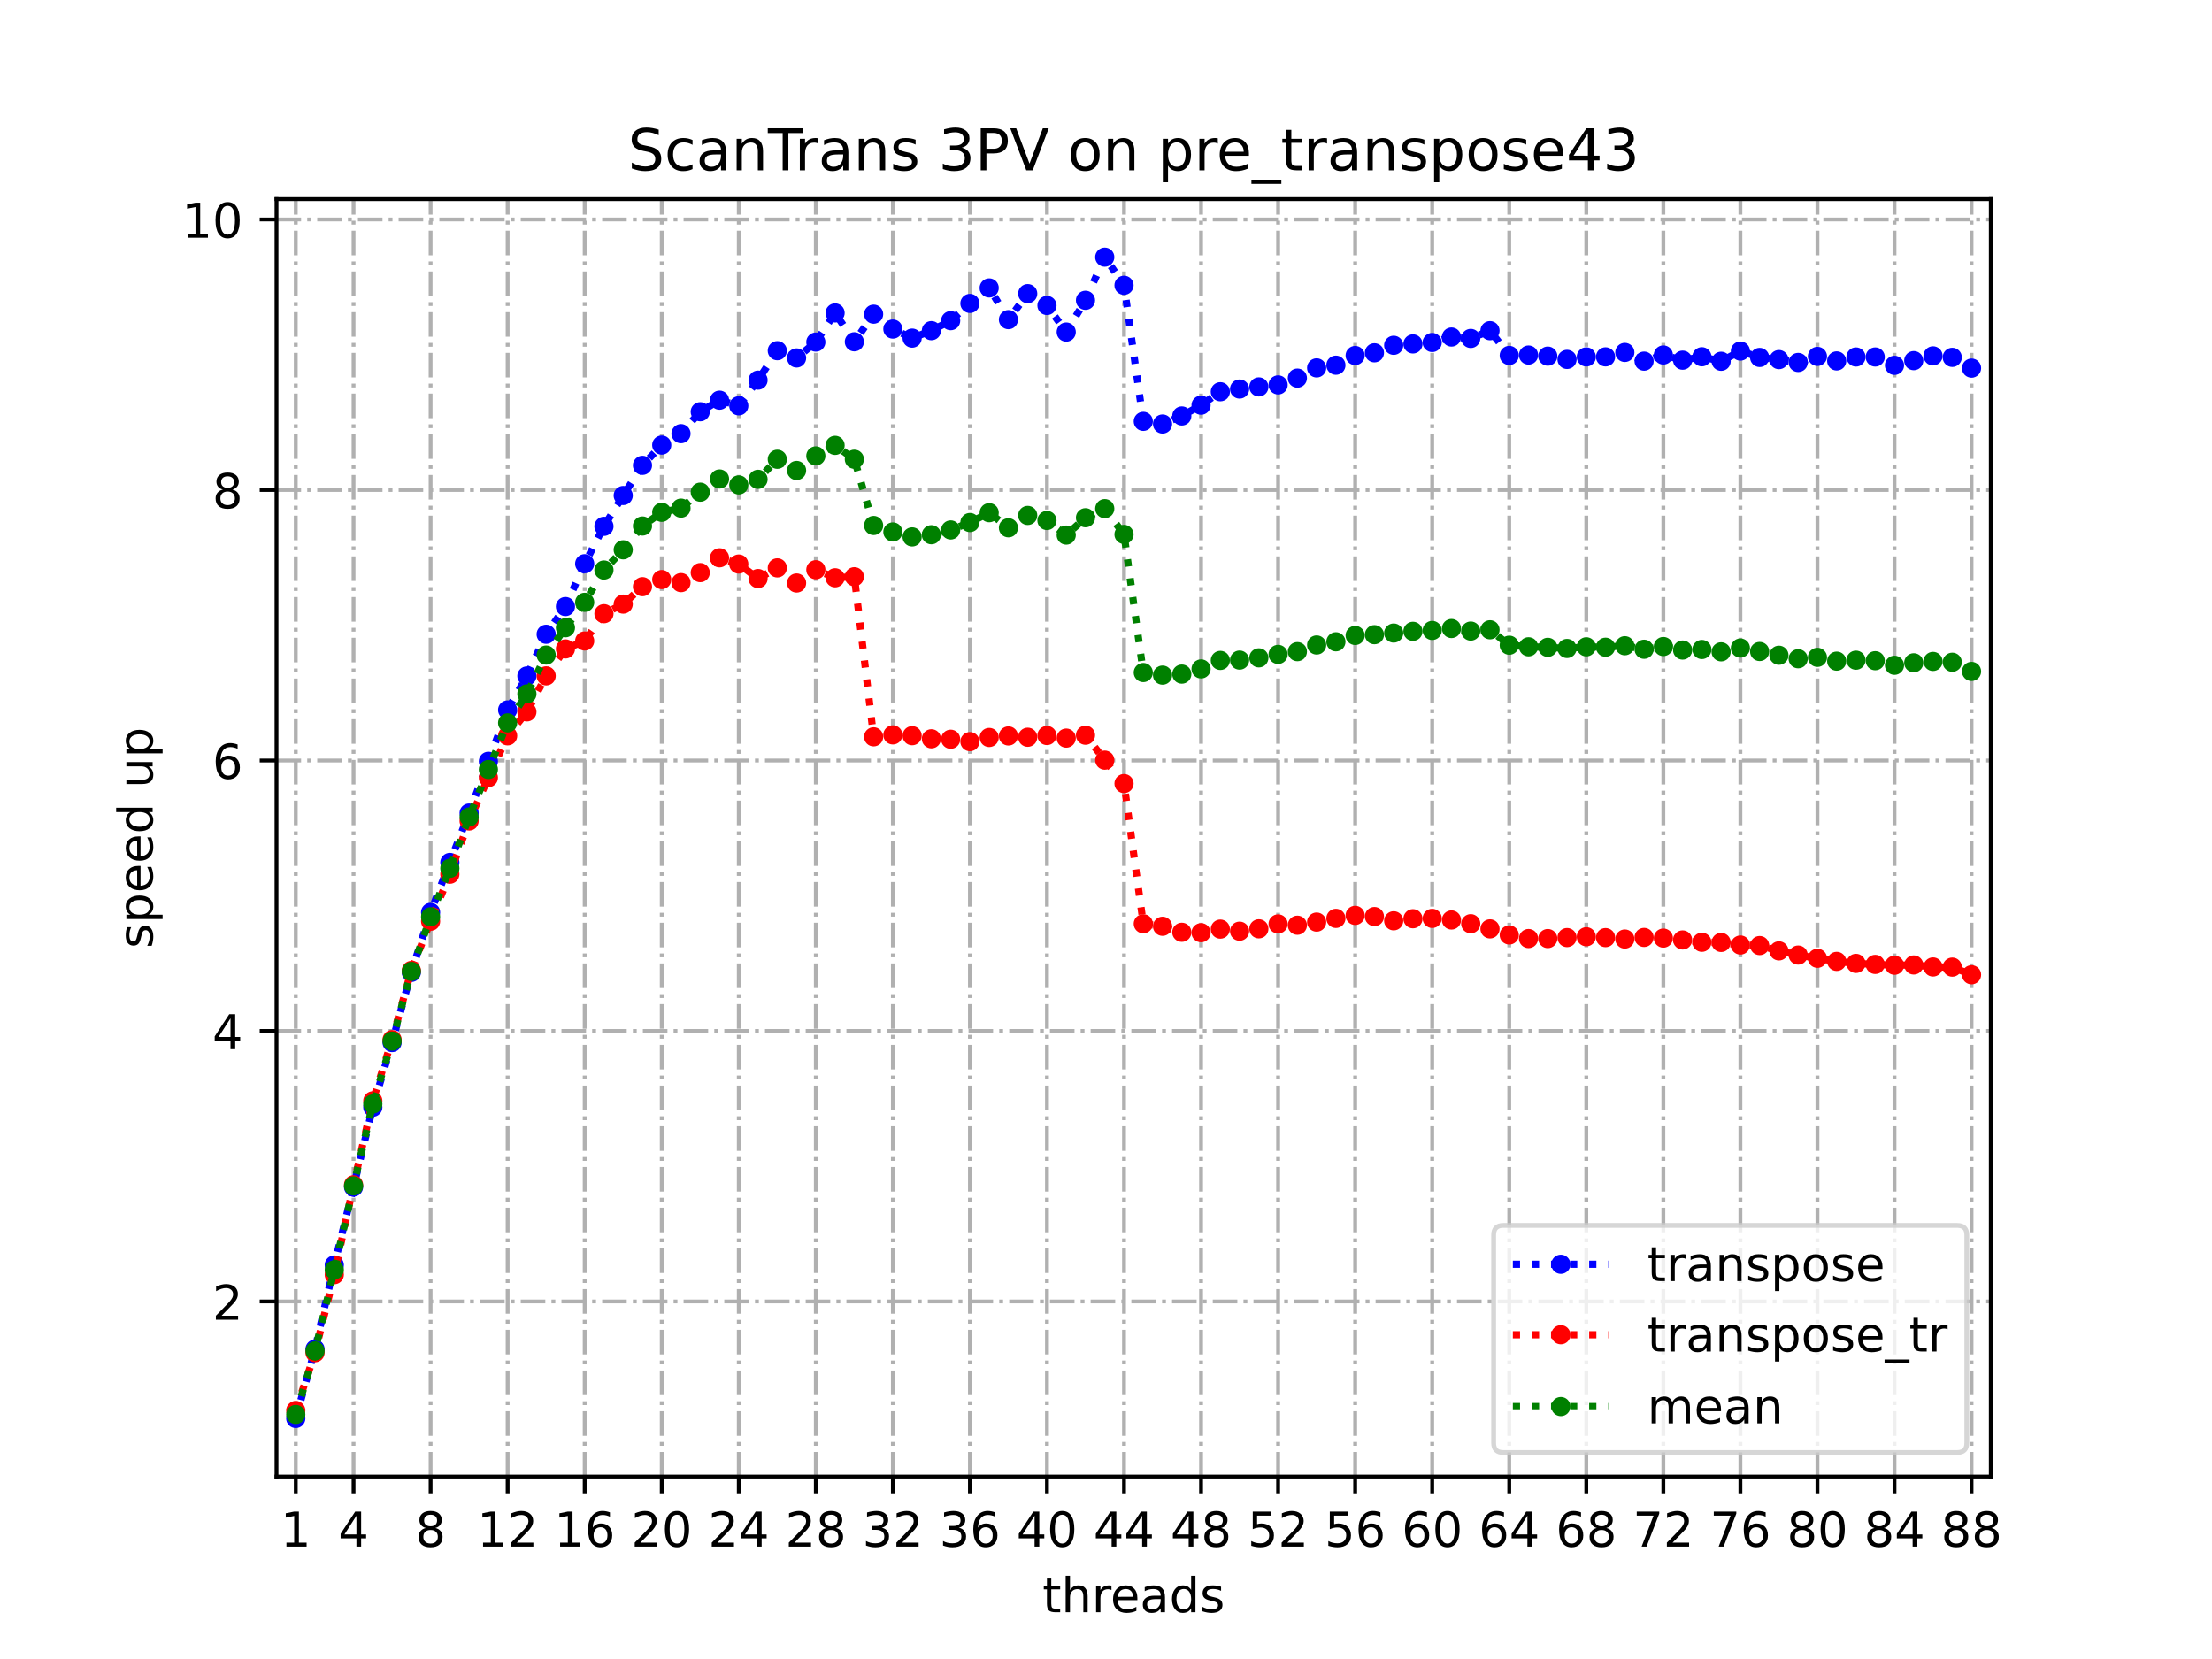 <?xml version="1.0" encoding="utf-8" standalone="no"?>
<!DOCTYPE svg PUBLIC "-//W3C//DTD SVG 1.1//EN"
  "http://www.w3.org/Graphics/SVG/1.1/DTD/svg11.dtd">
<!-- Created with matplotlib (https://matplotlib.org/) -->
<svg height="345.6pt" version="1.1" viewBox="0 0 460.8 345.6" width="460.8pt" xmlns="http://www.w3.org/2000/svg" xmlns:xlink="http://www.w3.org/1999/xlink">
 <defs>
  <style type="text/css">
*{stroke-linecap:butt;stroke-linejoin:round;}
  </style>
 </defs>
 <g id="figure_1">
  <g id="patch_1">
   <path d="M 0 345.6 
L 460.8 345.6 
L 460.8 0 
L 0 0 
z
" style="fill:#ffffff;"/>
  </g>
  <g id="axes_1">
   <g id="patch_2">
    <path d="M 57.6 307.584 
L 414.72 307.584 
L 414.72 41.472 
L 57.6 41.472 
z
" style="fill:#ffffff;"/>
   </g>
   <g id="matplotlib.axis_1">
    <g id="xtick_1">
     <g id="line2d_1">
      <path clip-path="url(#p70c5e5ae9c)" d="M 61.613 307.584 
L 61.613 41.472 
" style="fill:none;stroke:#b0b0b0;stroke-dasharray:5.12,1.28,0.8,1.28;stroke-dashoffset:0;stroke-width:0.8;"/>
     </g>
     <g id="line2d_2">
      <defs>
       <path d="M 0 0 
L 0 3.5 
" id="m073b9507fb" style="stroke:#000000;stroke-width:0.8;"/>
      </defs>
      <g>
       <use style="stroke:#000000;stroke-width:0.8;" x="61.613" xlink:href="#m073b9507fb" y="307.584"/>
      </g>
     </g>
     <g id="text_1">
      <!-- 1 -->
      <defs>
       <path d="M 12.406 8.297 
L 28.516 8.297 
L 28.516 63.922 
L 10.984 60.406 
L 10.984 69.391 
L 28.422 72.906 
L 38.281 72.906 
L 38.281 8.297 
L 54.391 8.297 
L 54.391 0 
L 12.406 0 
z
" id="DejaVuSans-49"/>
      </defs>
      <g transform="translate(58.431 322.182)scale(0.1 -0.1)">
       <use xlink:href="#DejaVuSans-49"/>
      </g>
     </g>
    </g>
    <g id="xtick_2">
     <g id="line2d_3">
      <path clip-path="url(#p70c5e5ae9c)" d="M 73.65 307.584 
L 73.65 41.472 
" style="fill:none;stroke:#b0b0b0;stroke-dasharray:5.12,1.28,0.8,1.28;stroke-dashoffset:0;stroke-width:0.8;"/>
     </g>
     <g id="line2d_4">
      <g>
       <use style="stroke:#000000;stroke-width:0.8;" x="73.65" xlink:href="#m073b9507fb" y="307.584"/>
      </g>
     </g>
     <g id="text_2">
      <!-- 4 -->
      <defs>
       <path d="M 37.797 64.312 
L 12.891 25.391 
L 37.797 25.391 
z
M 35.203 72.906 
L 47.609 72.906 
L 47.609 25.391 
L 58.016 25.391 
L 58.016 17.188 
L 47.609 17.188 
L 47.609 0 
L 37.797 0 
L 37.797 17.188 
L 4.891 17.188 
L 4.891 26.703 
z
" id="DejaVuSans-52"/>
      </defs>
      <g transform="translate(70.469 322.182)scale(0.1 -0.1)">
       <use xlink:href="#DejaVuSans-52"/>
      </g>
     </g>
    </g>
    <g id="xtick_3">
     <g id="line2d_5">
      <path clip-path="url(#p70c5e5ae9c)" d="M 89.701 307.584 
L 89.701 41.472 
" style="fill:none;stroke:#b0b0b0;stroke-dasharray:5.12,1.28,0.8,1.28;stroke-dashoffset:0;stroke-width:0.8;"/>
     </g>
     <g id="line2d_6">
      <g>
       <use style="stroke:#000000;stroke-width:0.8;" x="89.701" xlink:href="#m073b9507fb" y="307.584"/>
      </g>
     </g>
     <g id="text_3">
      <!-- 8 -->
      <defs>
       <path d="M 31.781 34.625 
Q 24.75 34.625 20.719 30.859 
Q 16.703 27.094 16.703 20.516 
Q 16.703 13.922 20.719 10.156 
Q 24.75 6.391 31.781 6.391 
Q 38.812 6.391 42.859 10.172 
Q 46.922 13.969 46.922 20.516 
Q 46.922 27.094 42.891 30.859 
Q 38.875 34.625 31.781 34.625 
z
M 21.922 38.812 
Q 15.578 40.375 12.031 44.719 
Q 8.5 49.078 8.5 55.328 
Q 8.5 64.062 14.719 69.141 
Q 20.953 74.219 31.781 74.219 
Q 42.672 74.219 48.875 69.141 
Q 55.078 64.062 55.078 55.328 
Q 55.078 49.078 51.531 44.719 
Q 48 40.375 41.703 38.812 
Q 48.828 37.156 52.797 32.312 
Q 56.781 27.484 56.781 20.516 
Q 56.781 9.906 50.312 4.234 
Q 43.844 -1.422 31.781 -1.422 
Q 19.734 -1.422 13.25 4.234 
Q 6.781 9.906 6.781 20.516 
Q 6.781 27.484 10.781 32.312 
Q 14.797 37.156 21.922 38.812 
z
M 18.312 54.391 
Q 18.312 48.734 21.844 45.562 
Q 25.391 42.391 31.781 42.391 
Q 38.141 42.391 41.719 45.562 
Q 45.312 48.734 45.312 54.391 
Q 45.312 60.062 41.719 63.234 
Q 38.141 66.406 31.781 66.406 
Q 25.391 66.406 21.844 63.234 
Q 18.312 60.062 18.312 54.391 
z
" id="DejaVuSans-56"/>
      </defs>
      <g transform="translate(86.519 322.182)scale(0.1 -0.1)">
       <use xlink:href="#DejaVuSans-56"/>
      </g>
     </g>
    </g>
    <g id="xtick_4">
     <g id="line2d_7">
      <path clip-path="url(#p70c5e5ae9c)" d="M 105.751 307.584 
L 105.751 41.472 
" style="fill:none;stroke:#b0b0b0;stroke-dasharray:5.12,1.28,0.8,1.28;stroke-dashoffset:0;stroke-width:0.8;"/>
     </g>
     <g id="line2d_8">
      <g>
       <use style="stroke:#000000;stroke-width:0.8;" x="105.751" xlink:href="#m073b9507fb" y="307.584"/>
      </g>
     </g>
     <g id="text_4">
      <!-- 12 -->
      <defs>
       <path d="M 19.188 8.297 
L 53.609 8.297 
L 53.609 0 
L 7.328 0 
L 7.328 8.297 
Q 12.938 14.109 22.625 23.891 
Q 32.328 33.688 34.812 36.531 
Q 39.547 41.844 41.422 45.531 
Q 43.312 49.219 43.312 52.781 
Q 43.312 58.594 39.234 62.25 
Q 35.156 65.922 28.609 65.922 
Q 23.969 65.922 18.812 64.312 
Q 13.672 62.703 7.812 59.422 
L 7.812 69.391 
Q 13.766 71.781 18.938 73 
Q 24.125 74.219 28.422 74.219 
Q 39.75 74.219 46.484 68.547 
Q 53.219 62.891 53.219 53.422 
Q 53.219 48.922 51.531 44.891 
Q 49.859 40.875 45.406 35.406 
Q 44.188 33.984 37.641 27.219 
Q 31.109 20.453 19.188 8.297 
z
" id="DejaVuSans-50"/>
      </defs>
      <g transform="translate(99.389 322.182)scale(0.1 -0.1)">
       <use xlink:href="#DejaVuSans-49"/>
       <use x="63.623" xlink:href="#DejaVuSans-50"/>
      </g>
     </g>
    </g>
    <g id="xtick_5">
     <g id="line2d_9">
      <path clip-path="url(#p70c5e5ae9c)" d="M 121.801 307.584 
L 121.801 41.472 
" style="fill:none;stroke:#b0b0b0;stroke-dasharray:5.12,1.28,0.8,1.28;stroke-dashoffset:0;stroke-width:0.8;"/>
     </g>
     <g id="line2d_10">
      <g>
       <use style="stroke:#000000;stroke-width:0.8;" x="121.801" xlink:href="#m073b9507fb" y="307.584"/>
      </g>
     </g>
     <g id="text_5">
      <!-- 16 -->
      <defs>
       <path d="M 33.016 40.375 
Q 26.375 40.375 22.484 35.828 
Q 18.609 31.297 18.609 23.391 
Q 18.609 15.531 22.484 10.953 
Q 26.375 6.391 33.016 6.391 
Q 39.656 6.391 43.531 10.953 
Q 47.406 15.531 47.406 23.391 
Q 47.406 31.297 43.531 35.828 
Q 39.656 40.375 33.016 40.375 
z
M 52.594 71.297 
L 52.594 62.312 
Q 48.875 64.062 45.094 64.984 
Q 41.312 65.922 37.594 65.922 
Q 27.828 65.922 22.672 59.328 
Q 17.531 52.734 16.797 39.406 
Q 19.672 43.656 24.016 45.922 
Q 28.375 48.188 33.594 48.188 
Q 44.578 48.188 50.953 41.516 
Q 57.328 34.859 57.328 23.391 
Q 57.328 12.156 50.688 5.359 
Q 44.047 -1.422 33.016 -1.422 
Q 20.359 -1.422 13.672 8.266 
Q 6.984 17.969 6.984 36.375 
Q 6.984 53.656 15.188 63.938 
Q 23.391 74.219 37.203 74.219 
Q 40.922 74.219 44.703 73.484 
Q 48.484 72.75 52.594 71.297 
z
" id="DejaVuSans-54"/>
      </defs>
      <g transform="translate(115.439 322.182)scale(0.1 -0.1)">
       <use xlink:href="#DejaVuSans-49"/>
       <use x="63.623" xlink:href="#DejaVuSans-54"/>
      </g>
     </g>
    </g>
    <g id="xtick_6">
     <g id="line2d_11">
      <path clip-path="url(#p70c5e5ae9c)" d="M 137.852 307.584 
L 137.852 41.472 
" style="fill:none;stroke:#b0b0b0;stroke-dasharray:5.12,1.28,0.8,1.28;stroke-dashoffset:0;stroke-width:0.8;"/>
     </g>
     <g id="line2d_12">
      <g>
       <use style="stroke:#000000;stroke-width:0.8;" x="137.852" xlink:href="#m073b9507fb" y="307.584"/>
      </g>
     </g>
     <g id="text_6">
      <!-- 20 -->
      <defs>
       <path d="M 31.781 66.406 
Q 24.172 66.406 20.328 58.906 
Q 16.5 51.422 16.5 36.375 
Q 16.5 21.391 20.328 13.891 
Q 24.172 6.391 31.781 6.391 
Q 39.453 6.391 43.281 13.891 
Q 47.125 21.391 47.125 36.375 
Q 47.125 51.422 43.281 58.906 
Q 39.453 66.406 31.781 66.406 
z
M 31.781 74.219 
Q 44.047 74.219 50.516 64.516 
Q 56.984 54.828 56.984 36.375 
Q 56.984 17.969 50.516 8.266 
Q 44.047 -1.422 31.781 -1.422 
Q 19.531 -1.422 13.062 8.266 
Q 6.594 17.969 6.594 36.375 
Q 6.594 54.828 13.062 64.516 
Q 19.531 74.219 31.781 74.219 
z
" id="DejaVuSans-48"/>
      </defs>
      <g transform="translate(131.489 322.182)scale(0.1 -0.1)">
       <use xlink:href="#DejaVuSans-50"/>
       <use x="63.623" xlink:href="#DejaVuSans-48"/>
      </g>
     </g>
    </g>
    <g id="xtick_7">
     <g id="line2d_13">
      <path clip-path="url(#p70c5e5ae9c)" d="M 153.902 307.584 
L 153.902 41.472 
" style="fill:none;stroke:#b0b0b0;stroke-dasharray:5.12,1.28,0.8,1.28;stroke-dashoffset:0;stroke-width:0.8;"/>
     </g>
     <g id="line2d_14">
      <g>
       <use style="stroke:#000000;stroke-width:0.8;" x="153.902" xlink:href="#m073b9507fb" y="307.584"/>
      </g>
     </g>
     <g id="text_7">
      <!-- 24 -->
      <g transform="translate(147.54 322.182)scale(0.1 -0.1)">
       <use xlink:href="#DejaVuSans-50"/>
       <use x="63.623" xlink:href="#DejaVuSans-52"/>
      </g>
     </g>
    </g>
    <g id="xtick_8">
     <g id="line2d_15">
      <path clip-path="url(#p70c5e5ae9c)" d="M 169.952 307.584 
L 169.952 41.472 
" style="fill:none;stroke:#b0b0b0;stroke-dasharray:5.12,1.28,0.8,1.28;stroke-dashoffset:0;stroke-width:0.8;"/>
     </g>
     <g id="line2d_16">
      <g>
       <use style="stroke:#000000;stroke-width:0.8;" x="169.952" xlink:href="#m073b9507fb" y="307.584"/>
      </g>
     </g>
     <g id="text_8">
      <!-- 28 -->
      <g transform="translate(163.59 322.182)scale(0.1 -0.1)">
       <use xlink:href="#DejaVuSans-50"/>
       <use x="63.623" xlink:href="#DejaVuSans-56"/>
      </g>
     </g>
    </g>
    <g id="xtick_9">
     <g id="line2d_17">
      <path clip-path="url(#p70c5e5ae9c)" d="M 186.003 307.584 
L 186.003 41.472 
" style="fill:none;stroke:#b0b0b0;stroke-dasharray:5.12,1.28,0.8,1.28;stroke-dashoffset:0;stroke-width:0.8;"/>
     </g>
     <g id="line2d_18">
      <g>
       <use style="stroke:#000000;stroke-width:0.8;" x="186.003" xlink:href="#m073b9507fb" y="307.584"/>
      </g>
     </g>
     <g id="text_9">
      <!-- 32 -->
      <defs>
       <path d="M 40.578 39.312 
Q 47.656 37.797 51.625 33 
Q 55.609 28.219 55.609 21.188 
Q 55.609 10.406 48.188 4.484 
Q 40.766 -1.422 27.094 -1.422 
Q 22.516 -1.422 17.656 -0.516 
Q 12.797 0.391 7.625 2.203 
L 7.625 11.719 
Q 11.719 9.328 16.594 8.109 
Q 21.484 6.891 26.812 6.891 
Q 36.078 6.891 40.938 10.547 
Q 45.797 14.203 45.797 21.188 
Q 45.797 27.641 41.281 31.266 
Q 36.766 34.906 28.719 34.906 
L 20.219 34.906 
L 20.219 43.016 
L 29.109 43.016 
Q 36.375 43.016 40.234 45.922 
Q 44.094 48.828 44.094 54.297 
Q 44.094 59.906 40.109 62.906 
Q 36.141 65.922 28.719 65.922 
Q 24.656 65.922 20.016 65.031 
Q 15.375 64.156 9.812 62.312 
L 9.812 71.094 
Q 15.438 72.656 20.344 73.438 
Q 25.25 74.219 29.594 74.219 
Q 40.828 74.219 47.359 69.109 
Q 53.906 64.016 53.906 55.328 
Q 53.906 49.266 50.438 45.094 
Q 46.969 40.922 40.578 39.312 
z
" id="DejaVuSans-51"/>
      </defs>
      <g transform="translate(179.64 322.182)scale(0.1 -0.1)">
       <use xlink:href="#DejaVuSans-51"/>
       <use x="63.623" xlink:href="#DejaVuSans-50"/>
      </g>
     </g>
    </g>
    <g id="xtick_10">
     <g id="line2d_19">
      <path clip-path="url(#p70c5e5ae9c)" d="M 202.053 307.584 
L 202.053 41.472 
" style="fill:none;stroke:#b0b0b0;stroke-dasharray:5.12,1.28,0.8,1.28;stroke-dashoffset:0;stroke-width:0.8;"/>
     </g>
     <g id="line2d_20">
      <g>
       <use style="stroke:#000000;stroke-width:0.8;" x="202.053" xlink:href="#m073b9507fb" y="307.584"/>
      </g>
     </g>
     <g id="text_10">
      <!-- 36 -->
      <g transform="translate(195.691 322.182)scale(0.1 -0.1)">
       <use xlink:href="#DejaVuSans-51"/>
       <use x="63.623" xlink:href="#DejaVuSans-54"/>
      </g>
     </g>
    </g>
    <g id="xtick_11">
     <g id="line2d_21">
      <path clip-path="url(#p70c5e5ae9c)" d="M 218.103 307.584 
L 218.103 41.472 
" style="fill:none;stroke:#b0b0b0;stroke-dasharray:5.12,1.28,0.8,1.28;stroke-dashoffset:0;stroke-width:0.8;"/>
     </g>
     <g id="line2d_22">
      <g>
       <use style="stroke:#000000;stroke-width:0.8;" x="218.103" xlink:href="#m073b9507fb" y="307.584"/>
      </g>
     </g>
     <g id="text_11">
      <!-- 40 -->
      <g transform="translate(211.741 322.182)scale(0.1 -0.1)">
       <use xlink:href="#DejaVuSans-52"/>
       <use x="63.623" xlink:href="#DejaVuSans-48"/>
      </g>
     </g>
    </g>
    <g id="xtick_12">
     <g id="line2d_23">
      <path clip-path="url(#p70c5e5ae9c)" d="M 234.154 307.584 
L 234.154 41.472 
" style="fill:none;stroke:#b0b0b0;stroke-dasharray:5.12,1.28,0.8,1.28;stroke-dashoffset:0;stroke-width:0.8;"/>
     </g>
     <g id="line2d_24">
      <g>
       <use style="stroke:#000000;stroke-width:0.8;" x="234.154" xlink:href="#m073b9507fb" y="307.584"/>
      </g>
     </g>
     <g id="text_12">
      <!-- 44 -->
      <g transform="translate(227.791 322.182)scale(0.1 -0.1)">
       <use xlink:href="#DejaVuSans-52"/>
       <use x="63.623" xlink:href="#DejaVuSans-52"/>
      </g>
     </g>
    </g>
    <g id="xtick_13">
     <g id="line2d_25">
      <path clip-path="url(#p70c5e5ae9c)" d="M 250.204 307.584 
L 250.204 41.472 
" style="fill:none;stroke:#b0b0b0;stroke-dasharray:5.12,1.28,0.8,1.28;stroke-dashoffset:0;stroke-width:0.8;"/>
     </g>
     <g id="line2d_26">
      <g>
       <use style="stroke:#000000;stroke-width:0.8;" x="250.204" xlink:href="#m073b9507fb" y="307.584"/>
      </g>
     </g>
     <g id="text_13">
      <!-- 48 -->
      <g transform="translate(243.842 322.182)scale(0.1 -0.1)">
       <use xlink:href="#DejaVuSans-52"/>
       <use x="63.623" xlink:href="#DejaVuSans-56"/>
      </g>
     </g>
    </g>
    <g id="xtick_14">
     <g id="line2d_27">
      <path clip-path="url(#p70c5e5ae9c)" d="M 266.254 307.584 
L 266.254 41.472 
" style="fill:none;stroke:#b0b0b0;stroke-dasharray:5.12,1.28,0.8,1.28;stroke-dashoffset:0;stroke-width:0.8;"/>
     </g>
     <g id="line2d_28">
      <g>
       <use style="stroke:#000000;stroke-width:0.8;" x="266.254" xlink:href="#m073b9507fb" y="307.584"/>
      </g>
     </g>
     <g id="text_14">
      <!-- 52 -->
      <defs>
       <path d="M 10.797 72.906 
L 49.516 72.906 
L 49.516 64.594 
L 19.828 64.594 
L 19.828 46.734 
Q 21.969 47.469 24.109 47.828 
Q 26.266 48.188 28.422 48.188 
Q 40.625 48.188 47.75 41.5 
Q 54.891 34.812 54.891 23.391 
Q 54.891 11.625 47.562 5.094 
Q 40.234 -1.422 26.906 -1.422 
Q 22.312 -1.422 17.547 -0.641 
Q 12.797 0.141 7.719 1.703 
L 7.719 11.625 
Q 12.109 9.234 16.797 8.062 
Q 21.484 6.891 26.703 6.891 
Q 35.156 6.891 40.078 11.328 
Q 45.016 15.766 45.016 23.391 
Q 45.016 31 40.078 35.438 
Q 35.156 39.891 26.703 39.891 
Q 22.75 39.891 18.812 39.016 
Q 14.891 38.141 10.797 36.281 
z
" id="DejaVuSans-53"/>
      </defs>
      <g transform="translate(259.892 322.182)scale(0.1 -0.1)">
       <use xlink:href="#DejaVuSans-53"/>
       <use x="63.623" xlink:href="#DejaVuSans-50"/>
      </g>
     </g>
    </g>
    <g id="xtick_15">
     <g id="line2d_29">
      <path clip-path="url(#p70c5e5ae9c)" d="M 282.305 307.584 
L 282.305 41.472 
" style="fill:none;stroke:#b0b0b0;stroke-dasharray:5.12,1.28,0.8,1.28;stroke-dashoffset:0;stroke-width:0.8;"/>
     </g>
     <g id="line2d_30">
      <g>
       <use style="stroke:#000000;stroke-width:0.8;" x="282.305" xlink:href="#m073b9507fb" y="307.584"/>
      </g>
     </g>
     <g id="text_15">
      <!-- 56 -->
      <g transform="translate(275.942 322.182)scale(0.1 -0.1)">
       <use xlink:href="#DejaVuSans-53"/>
       <use x="63.623" xlink:href="#DejaVuSans-54"/>
      </g>
     </g>
    </g>
    <g id="xtick_16">
     <g id="line2d_31">
      <path clip-path="url(#p70c5e5ae9c)" d="M 298.355 307.584 
L 298.355 41.472 
" style="fill:none;stroke:#b0b0b0;stroke-dasharray:5.12,1.28,0.8,1.28;stroke-dashoffset:0;stroke-width:0.8;"/>
     </g>
     <g id="line2d_32">
      <g>
       <use style="stroke:#000000;stroke-width:0.8;" x="298.355" xlink:href="#m073b9507fb" y="307.584"/>
      </g>
     </g>
     <g id="text_16">
      <!-- 60 -->
      <g transform="translate(291.993 322.182)scale(0.1 -0.1)">
       <use xlink:href="#DejaVuSans-54"/>
       <use x="63.623" xlink:href="#DejaVuSans-48"/>
      </g>
     </g>
    </g>
    <g id="xtick_17">
     <g id="line2d_33">
      <path clip-path="url(#p70c5e5ae9c)" d="M 314.405 307.584 
L 314.405 41.472 
" style="fill:none;stroke:#b0b0b0;stroke-dasharray:5.12,1.28,0.8,1.28;stroke-dashoffset:0;stroke-width:0.8;"/>
     </g>
     <g id="line2d_34">
      <g>
       <use style="stroke:#000000;stroke-width:0.8;" x="314.405" xlink:href="#m073b9507fb" y="307.584"/>
      </g>
     </g>
     <g id="text_17">
      <!-- 64 -->
      <g transform="translate(308.043 322.182)scale(0.1 -0.1)">
       <use xlink:href="#DejaVuSans-54"/>
       <use x="63.623" xlink:href="#DejaVuSans-52"/>
      </g>
     </g>
    </g>
    <g id="xtick_18">
     <g id="line2d_35">
      <path clip-path="url(#p70c5e5ae9c)" d="M 330.456 307.584 
L 330.456 41.472 
" style="fill:none;stroke:#b0b0b0;stroke-dasharray:5.12,1.28,0.8,1.28;stroke-dashoffset:0;stroke-width:0.8;"/>
     </g>
     <g id="line2d_36">
      <g>
       <use style="stroke:#000000;stroke-width:0.8;" x="330.456" xlink:href="#m073b9507fb" y="307.584"/>
      </g>
     </g>
     <g id="text_18">
      <!-- 68 -->
      <g transform="translate(324.093 322.182)scale(0.1 -0.1)">
       <use xlink:href="#DejaVuSans-54"/>
       <use x="63.623" xlink:href="#DejaVuSans-56"/>
      </g>
     </g>
    </g>
    <g id="xtick_19">
     <g id="line2d_37">
      <path clip-path="url(#p70c5e5ae9c)" d="M 346.506 307.584 
L 346.506 41.472 
" style="fill:none;stroke:#b0b0b0;stroke-dasharray:5.12,1.28,0.8,1.28;stroke-dashoffset:0;stroke-width:0.8;"/>
     </g>
     <g id="line2d_38">
      <g>
       <use style="stroke:#000000;stroke-width:0.8;" x="346.506" xlink:href="#m073b9507fb" y="307.584"/>
      </g>
     </g>
     <g id="text_19">
      <!-- 72 -->
      <defs>
       <path d="M 8.203 72.906 
L 55.078 72.906 
L 55.078 68.703 
L 28.609 0 
L 18.312 0 
L 43.219 64.594 
L 8.203 64.594 
z
" id="DejaVuSans-55"/>
      </defs>
      <g transform="translate(340.144 322.182)scale(0.1 -0.1)">
       <use xlink:href="#DejaVuSans-55"/>
       <use x="63.623" xlink:href="#DejaVuSans-50"/>
      </g>
     </g>
    </g>
    <g id="xtick_20">
     <g id="line2d_39">
      <path clip-path="url(#p70c5e5ae9c)" d="M 362.556 307.584 
L 362.556 41.472 
" style="fill:none;stroke:#b0b0b0;stroke-dasharray:5.12,1.28,0.8,1.28;stroke-dashoffset:0;stroke-width:0.8;"/>
     </g>
     <g id="line2d_40">
      <g>
       <use style="stroke:#000000;stroke-width:0.8;" x="362.556" xlink:href="#m073b9507fb" y="307.584"/>
      </g>
     </g>
     <g id="text_20">
      <!-- 76 -->
      <g transform="translate(356.194 322.182)scale(0.1 -0.1)">
       <use xlink:href="#DejaVuSans-55"/>
       <use x="63.623" xlink:href="#DejaVuSans-54"/>
      </g>
     </g>
    </g>
    <g id="xtick_21">
     <g id="line2d_41">
      <path clip-path="url(#p70c5e5ae9c)" d="M 378.607 307.584 
L 378.607 41.472 
" style="fill:none;stroke:#b0b0b0;stroke-dasharray:5.12,1.28,0.8,1.28;stroke-dashoffset:0;stroke-width:0.8;"/>
     </g>
     <g id="line2d_42">
      <g>
       <use style="stroke:#000000;stroke-width:0.8;" x="378.607" xlink:href="#m073b9507fb" y="307.584"/>
      </g>
     </g>
     <g id="text_21">
      <!-- 80 -->
      <g transform="translate(372.244 322.182)scale(0.1 -0.1)">
       <use xlink:href="#DejaVuSans-56"/>
       <use x="63.623" xlink:href="#DejaVuSans-48"/>
      </g>
     </g>
    </g>
    <g id="xtick_22">
     <g id="line2d_43">
      <path clip-path="url(#p70c5e5ae9c)" d="M 394.657 307.584 
L 394.657 41.472 
" style="fill:none;stroke:#b0b0b0;stroke-dasharray:5.12,1.28,0.8,1.28;stroke-dashoffset:0;stroke-width:0.8;"/>
     </g>
     <g id="line2d_44">
      <g>
       <use style="stroke:#000000;stroke-width:0.8;" x="394.657" xlink:href="#m073b9507fb" y="307.584"/>
      </g>
     </g>
     <g id="text_22">
      <!-- 84 -->
      <g transform="translate(388.295 322.182)scale(0.1 -0.1)">
       <use xlink:href="#DejaVuSans-56"/>
       <use x="63.623" xlink:href="#DejaVuSans-52"/>
      </g>
     </g>
    </g>
    <g id="xtick_23">
     <g id="line2d_45">
      <path clip-path="url(#p70c5e5ae9c)" d="M 410.707 307.584 
L 410.707 41.472 
" style="fill:none;stroke:#b0b0b0;stroke-dasharray:5.12,1.28,0.8,1.28;stroke-dashoffset:0;stroke-width:0.8;"/>
     </g>
     <g id="line2d_46">
      <g>
       <use style="stroke:#000000;stroke-width:0.8;" x="410.707" xlink:href="#m073b9507fb" y="307.584"/>
      </g>
     </g>
     <g id="text_23">
      <!-- 88 -->
      <g transform="translate(404.345 322.182)scale(0.1 -0.1)">
       <use xlink:href="#DejaVuSans-56"/>
       <use x="63.623" xlink:href="#DejaVuSans-56"/>
      </g>
     </g>
    </g>
    <g id="text_24">
     <!-- threads -->
     <defs>
      <path d="M 18.312 70.219 
L 18.312 54.688 
L 36.812 54.688 
L 36.812 47.703 
L 18.312 47.703 
L 18.312 18.016 
Q 18.312 11.328 20.141 9.422 
Q 21.969 7.516 27.594 7.516 
L 36.812 7.516 
L 36.812 0 
L 27.594 0 
Q 17.188 0 13.234 3.875 
Q 9.281 7.766 9.281 18.016 
L 9.281 47.703 
L 2.688 47.703 
L 2.688 54.688 
L 9.281 54.688 
L 9.281 70.219 
z
" id="DejaVuSans-116"/>
      <path d="M 54.891 33.016 
L 54.891 0 
L 45.906 0 
L 45.906 32.719 
Q 45.906 40.484 42.875 44.328 
Q 39.844 48.188 33.797 48.188 
Q 26.516 48.188 22.312 43.547 
Q 18.109 38.922 18.109 30.906 
L 18.109 0 
L 9.078 0 
L 9.078 75.984 
L 18.109 75.984 
L 18.109 46.188 
Q 21.344 51.125 25.703 53.562 
Q 30.078 56 35.797 56 
Q 45.219 56 50.047 50.172 
Q 54.891 44.344 54.891 33.016 
z
" id="DejaVuSans-104"/>
      <path d="M 41.109 46.297 
Q 39.594 47.172 37.812 47.578 
Q 36.031 48 33.891 48 
Q 26.266 48 22.188 43.047 
Q 18.109 38.094 18.109 28.812 
L 18.109 0 
L 9.078 0 
L 9.078 54.688 
L 18.109 54.688 
L 18.109 46.188 
Q 20.953 51.172 25.484 53.578 
Q 30.031 56 36.531 56 
Q 37.453 56 38.578 55.875 
Q 39.703 55.766 41.062 55.516 
z
" id="DejaVuSans-114"/>
      <path d="M 56.203 29.594 
L 56.203 25.203 
L 14.891 25.203 
Q 15.484 15.922 20.484 11.062 
Q 25.484 6.203 34.422 6.203 
Q 39.594 6.203 44.453 7.469 
Q 49.312 8.734 54.109 11.281 
L 54.109 2.781 
Q 49.266 0.734 44.188 -0.344 
Q 39.109 -1.422 33.891 -1.422 
Q 20.797 -1.422 13.156 6.188 
Q 5.516 13.812 5.516 26.812 
Q 5.516 40.234 12.766 48.109 
Q 20.016 56 32.328 56 
Q 43.359 56 49.781 48.891 
Q 56.203 41.797 56.203 29.594 
z
M 47.219 32.234 
Q 47.125 39.594 43.094 43.984 
Q 39.062 48.391 32.422 48.391 
Q 24.906 48.391 20.391 44.141 
Q 15.875 39.891 15.188 32.172 
z
" id="DejaVuSans-101"/>
      <path d="M 34.281 27.484 
Q 23.391 27.484 19.188 25 
Q 14.984 22.516 14.984 16.5 
Q 14.984 11.719 18.141 8.906 
Q 21.297 6.109 26.703 6.109 
Q 34.188 6.109 38.703 11.406 
Q 43.219 16.703 43.219 25.484 
L 43.219 27.484 
z
M 52.203 31.203 
L 52.203 0 
L 43.219 0 
L 43.219 8.297 
Q 40.141 3.328 35.547 0.953 
Q 30.953 -1.422 24.312 -1.422 
Q 15.922 -1.422 10.953 3.297 
Q 6 8.016 6 15.922 
Q 6 25.141 12.172 29.828 
Q 18.359 34.516 30.609 34.516 
L 43.219 34.516 
L 43.219 35.406 
Q 43.219 41.609 39.141 45 
Q 35.062 48.391 27.688 48.391 
Q 23 48.391 18.547 47.266 
Q 14.109 46.141 10.016 43.891 
L 10.016 52.203 
Q 14.938 54.109 19.578 55.047 
Q 24.219 56 28.609 56 
Q 40.484 56 46.344 49.844 
Q 52.203 43.703 52.203 31.203 
z
" id="DejaVuSans-97"/>
      <path d="M 45.406 46.391 
L 45.406 75.984 
L 54.391 75.984 
L 54.391 0 
L 45.406 0 
L 45.406 8.203 
Q 42.578 3.328 38.25 0.953 
Q 33.938 -1.422 27.875 -1.422 
Q 17.969 -1.422 11.734 6.484 
Q 5.516 14.406 5.516 27.297 
Q 5.516 40.188 11.734 48.094 
Q 17.969 56 27.875 56 
Q 33.938 56 38.25 53.625 
Q 42.578 51.266 45.406 46.391 
z
M 14.797 27.297 
Q 14.797 17.391 18.875 11.75 
Q 22.953 6.109 30.078 6.109 
Q 37.203 6.109 41.297 11.75 
Q 45.406 17.391 45.406 27.297 
Q 45.406 37.203 41.297 42.844 
Q 37.203 48.484 30.078 48.484 
Q 22.953 48.484 18.875 42.844 
Q 14.797 37.203 14.797 27.297 
z
" id="DejaVuSans-100"/>
      <path d="M 44.281 53.078 
L 44.281 44.578 
Q 40.484 46.531 36.375 47.5 
Q 32.281 48.484 27.875 48.484 
Q 21.188 48.484 17.844 46.438 
Q 14.5 44.391 14.5 40.281 
Q 14.5 37.156 16.891 35.375 
Q 19.281 33.594 26.516 31.984 
L 29.594 31.297 
Q 39.156 29.25 43.188 25.516 
Q 47.219 21.781 47.219 15.094 
Q 47.219 7.469 41.188 3.016 
Q 35.156 -1.422 24.609 -1.422 
Q 20.219 -1.422 15.453 -0.562 
Q 10.688 0.297 5.422 2 
L 5.422 11.281 
Q 10.406 8.688 15.234 7.391 
Q 20.062 6.109 24.812 6.109 
Q 31.156 6.109 34.562 8.281 
Q 37.984 10.453 37.984 14.406 
Q 37.984 18.062 35.516 20.016 
Q 33.062 21.969 24.703 23.781 
L 21.578 24.516 
Q 13.234 26.266 9.516 29.906 
Q 5.812 33.547 5.812 39.891 
Q 5.812 47.609 11.281 51.797 
Q 16.75 56 26.812 56 
Q 31.781 56 36.172 55.266 
Q 40.578 54.547 44.281 53.078 
z
" id="DejaVuSans-115"/>
     </defs>
     <g transform="translate(217.169 335.861)scale(0.1 -0.1)">
      <use xlink:href="#DejaVuSans-116"/>
      <use x="39.209" xlink:href="#DejaVuSans-104"/>
      <use x="102.588" xlink:href="#DejaVuSans-114"/>
      <use x="141.451" xlink:href="#DejaVuSans-101"/>
      <use x="202.975" xlink:href="#DejaVuSans-97"/>
      <use x="264.254" xlink:href="#DejaVuSans-100"/>
      <use x="327.73" xlink:href="#DejaVuSans-115"/>
     </g>
    </g>
   </g>
   <g id="matplotlib.axis_2">
    <g id="ytick_1">
     <g id="line2d_47">
      <path clip-path="url(#p70c5e5ae9c)" d="M 57.6 271.119 
L 414.72 271.119 
" style="fill:none;stroke:#b0b0b0;stroke-dasharray:5.12,1.28,0.8,1.28;stroke-dashoffset:0;stroke-width:0.8;"/>
     </g>
     <g id="line2d_48">
      <defs>
       <path d="M 0 0 
L -3.5 0 
" id="meb772c1574" style="stroke:#000000;stroke-width:0.8;"/>
      </defs>
      <g>
       <use style="stroke:#000000;stroke-width:0.8;" x="57.6" xlink:href="#meb772c1574" y="271.119"/>
      </g>
     </g>
     <g id="text_25">
      <!-- 2 -->
      <g transform="translate(44.237 274.918)scale(0.1 -0.1)">
       <use xlink:href="#DejaVuSans-50"/>
      </g>
     </g>
    </g>
    <g id="ytick_2">
     <g id="line2d_49">
      <path clip-path="url(#p70c5e5ae9c)" d="M 57.6 214.768 
L 414.72 214.768 
" style="fill:none;stroke:#b0b0b0;stroke-dasharray:5.12,1.28,0.8,1.28;stroke-dashoffset:0;stroke-width:0.8;"/>
     </g>
     <g id="line2d_50">
      <g>
       <use style="stroke:#000000;stroke-width:0.8;" x="57.6" xlink:href="#meb772c1574" y="214.768"/>
      </g>
     </g>
     <g id="text_26">
      <!-- 4 -->
      <g transform="translate(44.237 218.568)scale(0.1 -0.1)">
       <use xlink:href="#DejaVuSans-52"/>
      </g>
     </g>
    </g>
    <g id="ytick_3">
     <g id="line2d_51">
      <path clip-path="url(#p70c5e5ae9c)" d="M 57.6 158.418 
L 414.72 158.418 
" style="fill:none;stroke:#b0b0b0;stroke-dasharray:5.12,1.28,0.8,1.28;stroke-dashoffset:0;stroke-width:0.8;"/>
     </g>
     <g id="line2d_52">
      <g>
       <use style="stroke:#000000;stroke-width:0.8;" x="57.6" xlink:href="#meb772c1574" y="158.418"/>
      </g>
     </g>
     <g id="text_27">
      <!-- 6 -->
      <g transform="translate(44.237 162.217)scale(0.1 -0.1)">
       <use xlink:href="#DejaVuSans-54"/>
      </g>
     </g>
    </g>
    <g id="ytick_4">
     <g id="line2d_53">
      <path clip-path="url(#p70c5e5ae9c)" d="M 57.6 102.067 
L 414.72 102.067 
" style="fill:none;stroke:#b0b0b0;stroke-dasharray:5.12,1.28,0.8,1.28;stroke-dashoffset:0;stroke-width:0.8;"/>
     </g>
     <g id="line2d_54">
      <g>
       <use style="stroke:#000000;stroke-width:0.8;" x="57.6" xlink:href="#meb772c1574" y="102.067"/>
      </g>
     </g>
     <g id="text_28">
      <!-- 8 -->
      <g transform="translate(44.237 105.866)scale(0.1 -0.1)">
       <use xlink:href="#DejaVuSans-56"/>
      </g>
     </g>
    </g>
    <g id="ytick_5">
     <g id="line2d_55">
      <path clip-path="url(#p70c5e5ae9c)" d="M 57.6 45.716 
L 414.72 45.716 
" style="fill:none;stroke:#b0b0b0;stroke-dasharray:5.12,1.28,0.8,1.28;stroke-dashoffset:0;stroke-width:0.8;"/>
     </g>
     <g id="line2d_56">
      <g>
       <use style="stroke:#000000;stroke-width:0.8;" x="57.6" xlink:href="#meb772c1574" y="45.716"/>
      </g>
     </g>
     <g id="text_29">
      <!-- 10 -->
      <g transform="translate(37.875 49.516)scale(0.1 -0.1)">
       <use xlink:href="#DejaVuSans-49"/>
       <use x="63.623" xlink:href="#DejaVuSans-48"/>
      </g>
     </g>
    </g>
    <g id="text_30">
     <!-- speed up -->
     <defs>
      <path d="M 18.109 8.203 
L 18.109 -20.797 
L 9.078 -20.797 
L 9.078 54.688 
L 18.109 54.688 
L 18.109 46.391 
Q 20.953 51.266 25.266 53.625 
Q 29.594 56 35.594 56 
Q 45.562 56 51.781 48.094 
Q 58.016 40.188 58.016 27.297 
Q 58.016 14.406 51.781 6.484 
Q 45.562 -1.422 35.594 -1.422 
Q 29.594 -1.422 25.266 0.953 
Q 20.953 3.328 18.109 8.203 
z
M 48.688 27.297 
Q 48.688 37.203 44.609 42.844 
Q 40.531 48.484 33.406 48.484 
Q 26.266 48.484 22.188 42.844 
Q 18.109 37.203 18.109 27.297 
Q 18.109 17.391 22.188 11.75 
Q 26.266 6.109 33.406 6.109 
Q 40.531 6.109 44.609 11.75 
Q 48.688 17.391 48.688 27.297 
z
" id="DejaVuSans-112"/>
      <path id="DejaVuSans-32"/>
      <path d="M 8.5 21.578 
L 8.5 54.688 
L 17.484 54.688 
L 17.484 21.922 
Q 17.484 14.156 20.5 10.266 
Q 23.531 6.391 29.594 6.391 
Q 36.859 6.391 41.078 11.031 
Q 45.312 15.672 45.312 23.688 
L 45.312 54.688 
L 54.297 54.688 
L 54.297 0 
L 45.312 0 
L 45.312 8.406 
Q 42.047 3.422 37.719 1 
Q 33.406 -1.422 27.688 -1.422 
Q 18.266 -1.422 13.375 4.438 
Q 8.5 10.297 8.5 21.578 
z
M 31.109 56 
z
" id="DejaVuSans-117"/>
     </defs>
     <g transform="translate(31.795 197.566)rotate(-90)scale(0.1 -0.1)">
      <use xlink:href="#DejaVuSans-115"/>
      <use x="52.1" xlink:href="#DejaVuSans-112"/>
      <use x="115.576" xlink:href="#DejaVuSans-101"/>
      <use x="177.1" xlink:href="#DejaVuSans-101"/>
      <use x="238.623" xlink:href="#DejaVuSans-100"/>
      <use x="302.1" xlink:href="#DejaVuSans-32"/>
      <use x="333.887" xlink:href="#DejaVuSans-117"/>
      <use x="397.266" xlink:href="#DejaVuSans-112"/>
     </g>
    </g>
   </g>
   <g id="line2d_57">
    <path clip-path="url(#p70c5e5ae9c)" d="M 61.613 295.488 
L 65.625 281.043 
L 69.638 263.519 
L 73.65 247.282 
L 77.663 230.655 
L 81.676 217.186 
L 85.688 202.568 
L 89.701 190.066 
L 93.713 179.664 
L 97.726 169.371 
L 101.738 158.59 
L 105.751 147.895 
L 109.764 140.819 
L 113.776 132.127 
L 117.789 126.357 
L 121.801 117.431 
L 125.814 109.648 
L 129.827 103.225 
L 133.839 96.94 
L 137.852 92.716 
L 141.864 90.338 
L 145.877 85.773 
L 149.889 83.362 
L 153.902 84.54 
L 157.915 79.185 
L 161.927 73.052 
L 165.94 74.567 
L 169.952 71.263 
L 173.965 65.192 
L 177.978 71.202 
L 181.99 65.448 
L 186.003 68.549 
L 190.015 70.438 
L 194.028 68.881 
L 198.04 66.801 
L 202.053 63.211 
L 206.066 59.982 
L 210.078 66.586 
L 214.091 61.169 
L 218.103 63.635 
L 222.116 69.175 
L 226.129 62.555 
L 230.141 53.568 
L 234.154 59.429 
L 238.166 87.775 
L 242.179 88.326 
L 246.191 86.65 
L 250.204 84.405 
L 254.217 81.604 
L 258.229 81.042 
L 262.242 80.598 
L 266.254 80.181 
L 270.267 78.763 
L 274.28 76.638 
L 278.292 76.076 
L 282.305 74.059 
L 286.317 73.492 
L 290.33 71.93 
L 294.342 71.646 
L 298.355 71.349 
L 302.368 70.211 
L 306.38 70.504 
L 310.393 68.887 
L 314.405 74.046 
L 318.418 73.961 
L 322.431 74.187 
L 326.443 74.869 
L 330.456 74.351 
L 334.468 74.341 
L 338.481 73.417 
L 342.493 75.229 
L 346.506 73.949 
L 350.519 75.029 
L 354.531 74.319 
L 358.544 75.256 
L 362.556 73.132 
L 366.569 74.463 
L 370.582 74.91 
L 374.594 75.503 
L 378.607 74.244 
L 382.619 75.185 
L 386.632 74.367 
L 390.644 74.367 
L 394.657 76.105 
L 398.67 75.124 
L 402.682 74.134 
L 406.695 74.445 
L 410.707 76.683 
" style="fill:none;stroke:#0000ff;stroke-dasharray:1.5,2.475;stroke-dashoffset:0;stroke-width:1.5;"/>
    <defs>
     <path d="M 0 1.5 
C 0.398 1.5 0.779 1.342 1.061 1.061 
C 1.342 0.779 1.5 0.398 1.5 0 
C 1.5 -0.398 1.342 -0.779 1.061 -1.061 
C 0.779 -1.342 0.398 -1.5 0 -1.5 
C -0.398 -1.5 -0.779 -1.342 -1.061 -1.061 
C -1.342 -0.779 -1.5 -0.398 -1.5 0 
C -1.5 0.398 -1.342 0.779 -1.061 1.061 
C -0.779 1.342 -0.398 1.5 0 1.5 
z
" id="m341ca45788" style="stroke:#0000ff;"/>
    </defs>
    <g clip-path="url(#p70c5e5ae9c)">
     <use style="fill:#0000ff;stroke:#0000ff;" x="61.613" xlink:href="#m341ca45788" y="295.488"/>
     <use style="fill:#0000ff;stroke:#0000ff;" x="65.625" xlink:href="#m341ca45788" y="281.043"/>
     <use style="fill:#0000ff;stroke:#0000ff;" x="69.638" xlink:href="#m341ca45788" y="263.519"/>
     <use style="fill:#0000ff;stroke:#0000ff;" x="73.65" xlink:href="#m341ca45788" y="247.282"/>
     <use style="fill:#0000ff;stroke:#0000ff;" x="77.663" xlink:href="#m341ca45788" y="230.655"/>
     <use style="fill:#0000ff;stroke:#0000ff;" x="81.676" xlink:href="#m341ca45788" y="217.186"/>
     <use style="fill:#0000ff;stroke:#0000ff;" x="85.688" xlink:href="#m341ca45788" y="202.568"/>
     <use style="fill:#0000ff;stroke:#0000ff;" x="89.701" xlink:href="#m341ca45788" y="190.066"/>
     <use style="fill:#0000ff;stroke:#0000ff;" x="93.713" xlink:href="#m341ca45788" y="179.664"/>
     <use style="fill:#0000ff;stroke:#0000ff;" x="97.726" xlink:href="#m341ca45788" y="169.371"/>
     <use style="fill:#0000ff;stroke:#0000ff;" x="101.738" xlink:href="#m341ca45788" y="158.59"/>
     <use style="fill:#0000ff;stroke:#0000ff;" x="105.751" xlink:href="#m341ca45788" y="147.895"/>
     <use style="fill:#0000ff;stroke:#0000ff;" x="109.764" xlink:href="#m341ca45788" y="140.819"/>
     <use style="fill:#0000ff;stroke:#0000ff;" x="113.776" xlink:href="#m341ca45788" y="132.127"/>
     <use style="fill:#0000ff;stroke:#0000ff;" x="117.789" xlink:href="#m341ca45788" y="126.357"/>
     <use style="fill:#0000ff;stroke:#0000ff;" x="121.801" xlink:href="#m341ca45788" y="117.431"/>
     <use style="fill:#0000ff;stroke:#0000ff;" x="125.814" xlink:href="#m341ca45788" y="109.648"/>
     <use style="fill:#0000ff;stroke:#0000ff;" x="129.827" xlink:href="#m341ca45788" y="103.225"/>
     <use style="fill:#0000ff;stroke:#0000ff;" x="133.839" xlink:href="#m341ca45788" y="96.94"/>
     <use style="fill:#0000ff;stroke:#0000ff;" x="137.852" xlink:href="#m341ca45788" y="92.716"/>
     <use style="fill:#0000ff;stroke:#0000ff;" x="141.864" xlink:href="#m341ca45788" y="90.338"/>
     <use style="fill:#0000ff;stroke:#0000ff;" x="145.877" xlink:href="#m341ca45788" y="85.773"/>
     <use style="fill:#0000ff;stroke:#0000ff;" x="149.889" xlink:href="#m341ca45788" y="83.362"/>
     <use style="fill:#0000ff;stroke:#0000ff;" x="153.902" xlink:href="#m341ca45788" y="84.54"/>
     <use style="fill:#0000ff;stroke:#0000ff;" x="157.915" xlink:href="#m341ca45788" y="79.185"/>
     <use style="fill:#0000ff;stroke:#0000ff;" x="161.927" xlink:href="#m341ca45788" y="73.052"/>
     <use style="fill:#0000ff;stroke:#0000ff;" x="165.94" xlink:href="#m341ca45788" y="74.567"/>
     <use style="fill:#0000ff;stroke:#0000ff;" x="169.952" xlink:href="#m341ca45788" y="71.263"/>
     <use style="fill:#0000ff;stroke:#0000ff;" x="173.965" xlink:href="#m341ca45788" y="65.192"/>
     <use style="fill:#0000ff;stroke:#0000ff;" x="177.978" xlink:href="#m341ca45788" y="71.202"/>
     <use style="fill:#0000ff;stroke:#0000ff;" x="181.99" xlink:href="#m341ca45788" y="65.448"/>
     <use style="fill:#0000ff;stroke:#0000ff;" x="186.003" xlink:href="#m341ca45788" y="68.549"/>
     <use style="fill:#0000ff;stroke:#0000ff;" x="190.015" xlink:href="#m341ca45788" y="70.438"/>
     <use style="fill:#0000ff;stroke:#0000ff;" x="194.028" xlink:href="#m341ca45788" y="68.881"/>
     <use style="fill:#0000ff;stroke:#0000ff;" x="198.04" xlink:href="#m341ca45788" y="66.801"/>
     <use style="fill:#0000ff;stroke:#0000ff;" x="202.053" xlink:href="#m341ca45788" y="63.211"/>
     <use style="fill:#0000ff;stroke:#0000ff;" x="206.066" xlink:href="#m341ca45788" y="59.982"/>
     <use style="fill:#0000ff;stroke:#0000ff;" x="210.078" xlink:href="#m341ca45788" y="66.586"/>
     <use style="fill:#0000ff;stroke:#0000ff;" x="214.091" xlink:href="#m341ca45788" y="61.169"/>
     <use style="fill:#0000ff;stroke:#0000ff;" x="218.103" xlink:href="#m341ca45788" y="63.635"/>
     <use style="fill:#0000ff;stroke:#0000ff;" x="222.116" xlink:href="#m341ca45788" y="69.175"/>
     <use style="fill:#0000ff;stroke:#0000ff;" x="226.129" xlink:href="#m341ca45788" y="62.555"/>
     <use style="fill:#0000ff;stroke:#0000ff;" x="230.141" xlink:href="#m341ca45788" y="53.568"/>
     <use style="fill:#0000ff;stroke:#0000ff;" x="234.154" xlink:href="#m341ca45788" y="59.429"/>
     <use style="fill:#0000ff;stroke:#0000ff;" x="238.166" xlink:href="#m341ca45788" y="87.775"/>
     <use style="fill:#0000ff;stroke:#0000ff;" x="242.179" xlink:href="#m341ca45788" y="88.326"/>
     <use style="fill:#0000ff;stroke:#0000ff;" x="246.191" xlink:href="#m341ca45788" y="86.65"/>
     <use style="fill:#0000ff;stroke:#0000ff;" x="250.204" xlink:href="#m341ca45788" y="84.405"/>
     <use style="fill:#0000ff;stroke:#0000ff;" x="254.217" xlink:href="#m341ca45788" y="81.604"/>
     <use style="fill:#0000ff;stroke:#0000ff;" x="258.229" xlink:href="#m341ca45788" y="81.042"/>
     <use style="fill:#0000ff;stroke:#0000ff;" x="262.242" xlink:href="#m341ca45788" y="80.598"/>
     <use style="fill:#0000ff;stroke:#0000ff;" x="266.254" xlink:href="#m341ca45788" y="80.181"/>
     <use style="fill:#0000ff;stroke:#0000ff;" x="270.267" xlink:href="#m341ca45788" y="78.763"/>
     <use style="fill:#0000ff;stroke:#0000ff;" x="274.28" xlink:href="#m341ca45788" y="76.638"/>
     <use style="fill:#0000ff;stroke:#0000ff;" x="278.292" xlink:href="#m341ca45788" y="76.076"/>
     <use style="fill:#0000ff;stroke:#0000ff;" x="282.305" xlink:href="#m341ca45788" y="74.059"/>
     <use style="fill:#0000ff;stroke:#0000ff;" x="286.317" xlink:href="#m341ca45788" y="73.492"/>
     <use style="fill:#0000ff;stroke:#0000ff;" x="290.33" xlink:href="#m341ca45788" y="71.93"/>
     <use style="fill:#0000ff;stroke:#0000ff;" x="294.342" xlink:href="#m341ca45788" y="71.646"/>
     <use style="fill:#0000ff;stroke:#0000ff;" x="298.355" xlink:href="#m341ca45788" y="71.349"/>
     <use style="fill:#0000ff;stroke:#0000ff;" x="302.368" xlink:href="#m341ca45788" y="70.211"/>
     <use style="fill:#0000ff;stroke:#0000ff;" x="306.38" xlink:href="#m341ca45788" y="70.504"/>
     <use style="fill:#0000ff;stroke:#0000ff;" x="310.393" xlink:href="#m341ca45788" y="68.887"/>
     <use style="fill:#0000ff;stroke:#0000ff;" x="314.405" xlink:href="#m341ca45788" y="74.046"/>
     <use style="fill:#0000ff;stroke:#0000ff;" x="318.418" xlink:href="#m341ca45788" y="73.961"/>
     <use style="fill:#0000ff;stroke:#0000ff;" x="322.431" xlink:href="#m341ca45788" y="74.187"/>
     <use style="fill:#0000ff;stroke:#0000ff;" x="326.443" xlink:href="#m341ca45788" y="74.869"/>
     <use style="fill:#0000ff;stroke:#0000ff;" x="330.456" xlink:href="#m341ca45788" y="74.351"/>
     <use style="fill:#0000ff;stroke:#0000ff;" x="334.468" xlink:href="#m341ca45788" y="74.341"/>
     <use style="fill:#0000ff;stroke:#0000ff;" x="338.481" xlink:href="#m341ca45788" y="73.417"/>
     <use style="fill:#0000ff;stroke:#0000ff;" x="342.493" xlink:href="#m341ca45788" y="75.229"/>
     <use style="fill:#0000ff;stroke:#0000ff;" x="346.506" xlink:href="#m341ca45788" y="73.949"/>
     <use style="fill:#0000ff;stroke:#0000ff;" x="350.519" xlink:href="#m341ca45788" y="75.029"/>
     <use style="fill:#0000ff;stroke:#0000ff;" x="354.531" xlink:href="#m341ca45788" y="74.319"/>
     <use style="fill:#0000ff;stroke:#0000ff;" x="358.544" xlink:href="#m341ca45788" y="75.256"/>
     <use style="fill:#0000ff;stroke:#0000ff;" x="362.556" xlink:href="#m341ca45788" y="73.132"/>
     <use style="fill:#0000ff;stroke:#0000ff;" x="366.569" xlink:href="#m341ca45788" y="74.463"/>
     <use style="fill:#0000ff;stroke:#0000ff;" x="370.582" xlink:href="#m341ca45788" y="74.91"/>
     <use style="fill:#0000ff;stroke:#0000ff;" x="374.594" xlink:href="#m341ca45788" y="75.503"/>
     <use style="fill:#0000ff;stroke:#0000ff;" x="378.607" xlink:href="#m341ca45788" y="74.244"/>
     <use style="fill:#0000ff;stroke:#0000ff;" x="382.619" xlink:href="#m341ca45788" y="75.185"/>
     <use style="fill:#0000ff;stroke:#0000ff;" x="386.632" xlink:href="#m341ca45788" y="74.367"/>
     <use style="fill:#0000ff;stroke:#0000ff;" x="390.644" xlink:href="#m341ca45788" y="74.367"/>
     <use style="fill:#0000ff;stroke:#0000ff;" x="394.657" xlink:href="#m341ca45788" y="76.105"/>
     <use style="fill:#0000ff;stroke:#0000ff;" x="398.67" xlink:href="#m341ca45788" y="75.124"/>
     <use style="fill:#0000ff;stroke:#0000ff;" x="402.682" xlink:href="#m341ca45788" y="74.134"/>
     <use style="fill:#0000ff;stroke:#0000ff;" x="406.695" xlink:href="#m341ca45788" y="74.445"/>
     <use style="fill:#0000ff;stroke:#0000ff;" x="410.707" xlink:href="#m341ca45788" y="76.683"/>
    </g>
   </g>
   <g id="line2d_58">
    <path clip-path="url(#p70c5e5ae9c)" d="M 61.613 293.828 
L 65.625 281.793 
L 69.638 265.536 
L 73.65 246.814 
L 77.663 229.331 
L 81.676 216.579 
L 85.688 202.17 
L 89.701 191.909 
L 93.713 182.114 
L 97.726 171.025 
L 101.738 161.999 
L 105.751 153.284 
L 109.764 148.291 
L 113.776 140.799 
L 117.789 135.183 
L 121.801 133.523 
L 125.814 127.841 
L 129.827 125.846 
L 133.839 122.213 
L 137.852 120.734 
L 141.864 121.368 
L 145.877 119.287 
L 149.889 116.2 
L 153.902 117.498 
L 157.915 120.521 
L 161.927 118.297 
L 165.94 121.45 
L 169.952 118.686 
L 173.965 120.36 
L 177.978 120.14 
L 181.99 153.49 
L 186.003 153.087 
L 190.015 153.254 
L 194.028 153.902 
L 198.04 153.996 
L 202.053 154.492 
L 206.066 153.627 
L 210.078 153.31 
L 214.091 153.579 
L 218.103 153.217 
L 222.116 153.758 
L 226.129 153.152 
L 230.141 158.347 
L 234.154 163.231 
L 238.166 192.432 
L 242.179 192.957 
L 246.191 194.207 
L 250.204 194.294 
L 254.217 193.548 
L 258.229 193.979 
L 262.242 193.487 
L 266.254 192.467 
L 270.267 192.738 
L 274.28 192.085 
L 278.292 191.314 
L 282.305 190.688 
L 286.317 190.937 
L 290.33 191.817 
L 294.342 191.385 
L 298.355 191.318 
L 302.368 191.648 
L 306.38 192.422 
L 310.393 193.499 
L 314.405 194.769 
L 318.418 195.511 
L 322.431 195.515 
L 326.443 195.31 
L 330.456 195.138 
L 334.468 195.317 
L 338.481 195.613 
L 342.493 195.28 
L 346.506 195.415 
L 350.519 195.805 
L 354.531 196.288 
L 358.544 196.323 
L 362.556 196.863 
L 366.569 196.975 
L 370.582 198.085 
L 374.594 198.955 
L 378.607 199.632 
L 382.619 200.271 
L 386.632 200.693 
L 390.644 200.904 
L 394.657 201.073 
L 398.67 201.02 
L 402.682 201.437 
L 406.695 201.47 
L 410.707 203.061 
" style="fill:none;stroke:#ff0000;stroke-dasharray:1.5,2.475;stroke-dashoffset:0;stroke-width:1.5;"/>
    <defs>
     <path d="M 0 1.5 
C 0.398 1.5 0.779 1.342 1.061 1.061 
C 1.342 0.779 1.5 0.398 1.5 0 
C 1.5 -0.398 1.342 -0.779 1.061 -1.061 
C 0.779 -1.342 0.398 -1.5 0 -1.5 
C -0.398 -1.5 -0.779 -1.342 -1.061 -1.061 
C -1.342 -0.779 -1.5 -0.398 -1.5 0 
C -1.5 0.398 -1.342 0.779 -1.061 1.061 
C -0.779 1.342 -0.398 1.5 0 1.5 
z
" id="m552c2634de" style="stroke:#ff0000;"/>
    </defs>
    <g clip-path="url(#p70c5e5ae9c)">
     <use style="fill:#ff0000;stroke:#ff0000;" x="61.613" xlink:href="#m552c2634de" y="293.828"/>
     <use style="fill:#ff0000;stroke:#ff0000;" x="65.625" xlink:href="#m552c2634de" y="281.793"/>
     <use style="fill:#ff0000;stroke:#ff0000;" x="69.638" xlink:href="#m552c2634de" y="265.536"/>
     <use style="fill:#ff0000;stroke:#ff0000;" x="73.65" xlink:href="#m552c2634de" y="246.814"/>
     <use style="fill:#ff0000;stroke:#ff0000;" x="77.663" xlink:href="#m552c2634de" y="229.331"/>
     <use style="fill:#ff0000;stroke:#ff0000;" x="81.676" xlink:href="#m552c2634de" y="216.579"/>
     <use style="fill:#ff0000;stroke:#ff0000;" x="85.688" xlink:href="#m552c2634de" y="202.17"/>
     <use style="fill:#ff0000;stroke:#ff0000;" x="89.701" xlink:href="#m552c2634de" y="191.909"/>
     <use style="fill:#ff0000;stroke:#ff0000;" x="93.713" xlink:href="#m552c2634de" y="182.114"/>
     <use style="fill:#ff0000;stroke:#ff0000;" x="97.726" xlink:href="#m552c2634de" y="171.025"/>
     <use style="fill:#ff0000;stroke:#ff0000;" x="101.738" xlink:href="#m552c2634de" y="161.999"/>
     <use style="fill:#ff0000;stroke:#ff0000;" x="105.751" xlink:href="#m552c2634de" y="153.284"/>
     <use style="fill:#ff0000;stroke:#ff0000;" x="109.764" xlink:href="#m552c2634de" y="148.291"/>
     <use style="fill:#ff0000;stroke:#ff0000;" x="113.776" xlink:href="#m552c2634de" y="140.799"/>
     <use style="fill:#ff0000;stroke:#ff0000;" x="117.789" xlink:href="#m552c2634de" y="135.183"/>
     <use style="fill:#ff0000;stroke:#ff0000;" x="121.801" xlink:href="#m552c2634de" y="133.523"/>
     <use style="fill:#ff0000;stroke:#ff0000;" x="125.814" xlink:href="#m552c2634de" y="127.841"/>
     <use style="fill:#ff0000;stroke:#ff0000;" x="129.827" xlink:href="#m552c2634de" y="125.846"/>
     <use style="fill:#ff0000;stroke:#ff0000;" x="133.839" xlink:href="#m552c2634de" y="122.213"/>
     <use style="fill:#ff0000;stroke:#ff0000;" x="137.852" xlink:href="#m552c2634de" y="120.734"/>
     <use style="fill:#ff0000;stroke:#ff0000;" x="141.864" xlink:href="#m552c2634de" y="121.368"/>
     <use style="fill:#ff0000;stroke:#ff0000;" x="145.877" xlink:href="#m552c2634de" y="119.287"/>
     <use style="fill:#ff0000;stroke:#ff0000;" x="149.889" xlink:href="#m552c2634de" y="116.2"/>
     <use style="fill:#ff0000;stroke:#ff0000;" x="153.902" xlink:href="#m552c2634de" y="117.498"/>
     <use style="fill:#ff0000;stroke:#ff0000;" x="157.915" xlink:href="#m552c2634de" y="120.521"/>
     <use style="fill:#ff0000;stroke:#ff0000;" x="161.927" xlink:href="#m552c2634de" y="118.297"/>
     <use style="fill:#ff0000;stroke:#ff0000;" x="165.94" xlink:href="#m552c2634de" y="121.45"/>
     <use style="fill:#ff0000;stroke:#ff0000;" x="169.952" xlink:href="#m552c2634de" y="118.686"/>
     <use style="fill:#ff0000;stroke:#ff0000;" x="173.965" xlink:href="#m552c2634de" y="120.36"/>
     <use style="fill:#ff0000;stroke:#ff0000;" x="177.978" xlink:href="#m552c2634de" y="120.14"/>
     <use style="fill:#ff0000;stroke:#ff0000;" x="181.99" xlink:href="#m552c2634de" y="153.49"/>
     <use style="fill:#ff0000;stroke:#ff0000;" x="186.003" xlink:href="#m552c2634de" y="153.087"/>
     <use style="fill:#ff0000;stroke:#ff0000;" x="190.015" xlink:href="#m552c2634de" y="153.254"/>
     <use style="fill:#ff0000;stroke:#ff0000;" x="194.028" xlink:href="#m552c2634de" y="153.902"/>
     <use style="fill:#ff0000;stroke:#ff0000;" x="198.04" xlink:href="#m552c2634de" y="153.996"/>
     <use style="fill:#ff0000;stroke:#ff0000;" x="202.053" xlink:href="#m552c2634de" y="154.492"/>
     <use style="fill:#ff0000;stroke:#ff0000;" x="206.066" xlink:href="#m552c2634de" y="153.627"/>
     <use style="fill:#ff0000;stroke:#ff0000;" x="210.078" xlink:href="#m552c2634de" y="153.31"/>
     <use style="fill:#ff0000;stroke:#ff0000;" x="214.091" xlink:href="#m552c2634de" y="153.579"/>
     <use style="fill:#ff0000;stroke:#ff0000;" x="218.103" xlink:href="#m552c2634de" y="153.217"/>
     <use style="fill:#ff0000;stroke:#ff0000;" x="222.116" xlink:href="#m552c2634de" y="153.758"/>
     <use style="fill:#ff0000;stroke:#ff0000;" x="226.129" xlink:href="#m552c2634de" y="153.152"/>
     <use style="fill:#ff0000;stroke:#ff0000;" x="230.141" xlink:href="#m552c2634de" y="158.347"/>
     <use style="fill:#ff0000;stroke:#ff0000;" x="234.154" xlink:href="#m552c2634de" y="163.231"/>
     <use style="fill:#ff0000;stroke:#ff0000;" x="238.166" xlink:href="#m552c2634de" y="192.432"/>
     <use style="fill:#ff0000;stroke:#ff0000;" x="242.179" xlink:href="#m552c2634de" y="192.957"/>
     <use style="fill:#ff0000;stroke:#ff0000;" x="246.191" xlink:href="#m552c2634de" y="194.207"/>
     <use style="fill:#ff0000;stroke:#ff0000;" x="250.204" xlink:href="#m552c2634de" y="194.294"/>
     <use style="fill:#ff0000;stroke:#ff0000;" x="254.217" xlink:href="#m552c2634de" y="193.548"/>
     <use style="fill:#ff0000;stroke:#ff0000;" x="258.229" xlink:href="#m552c2634de" y="193.979"/>
     <use style="fill:#ff0000;stroke:#ff0000;" x="262.242" xlink:href="#m552c2634de" y="193.487"/>
     <use style="fill:#ff0000;stroke:#ff0000;" x="266.254" xlink:href="#m552c2634de" y="192.467"/>
     <use style="fill:#ff0000;stroke:#ff0000;" x="270.267" xlink:href="#m552c2634de" y="192.738"/>
     <use style="fill:#ff0000;stroke:#ff0000;" x="274.28" xlink:href="#m552c2634de" y="192.085"/>
     <use style="fill:#ff0000;stroke:#ff0000;" x="278.292" xlink:href="#m552c2634de" y="191.314"/>
     <use style="fill:#ff0000;stroke:#ff0000;" x="282.305" xlink:href="#m552c2634de" y="190.688"/>
     <use style="fill:#ff0000;stroke:#ff0000;" x="286.317" xlink:href="#m552c2634de" y="190.937"/>
     <use style="fill:#ff0000;stroke:#ff0000;" x="290.33" xlink:href="#m552c2634de" y="191.817"/>
     <use style="fill:#ff0000;stroke:#ff0000;" x="294.342" xlink:href="#m552c2634de" y="191.385"/>
     <use style="fill:#ff0000;stroke:#ff0000;" x="298.355" xlink:href="#m552c2634de" y="191.318"/>
     <use style="fill:#ff0000;stroke:#ff0000;" x="302.368" xlink:href="#m552c2634de" y="191.648"/>
     <use style="fill:#ff0000;stroke:#ff0000;" x="306.38" xlink:href="#m552c2634de" y="192.422"/>
     <use style="fill:#ff0000;stroke:#ff0000;" x="310.393" xlink:href="#m552c2634de" y="193.499"/>
     <use style="fill:#ff0000;stroke:#ff0000;" x="314.405" xlink:href="#m552c2634de" y="194.769"/>
     <use style="fill:#ff0000;stroke:#ff0000;" x="318.418" xlink:href="#m552c2634de" y="195.511"/>
     <use style="fill:#ff0000;stroke:#ff0000;" x="322.431" xlink:href="#m552c2634de" y="195.515"/>
     <use style="fill:#ff0000;stroke:#ff0000;" x="326.443" xlink:href="#m552c2634de" y="195.31"/>
     <use style="fill:#ff0000;stroke:#ff0000;" x="330.456" xlink:href="#m552c2634de" y="195.138"/>
     <use style="fill:#ff0000;stroke:#ff0000;" x="334.468" xlink:href="#m552c2634de" y="195.317"/>
     <use style="fill:#ff0000;stroke:#ff0000;" x="338.481" xlink:href="#m552c2634de" y="195.613"/>
     <use style="fill:#ff0000;stroke:#ff0000;" x="342.493" xlink:href="#m552c2634de" y="195.28"/>
     <use style="fill:#ff0000;stroke:#ff0000;" x="346.506" xlink:href="#m552c2634de" y="195.415"/>
     <use style="fill:#ff0000;stroke:#ff0000;" x="350.519" xlink:href="#m552c2634de" y="195.805"/>
     <use style="fill:#ff0000;stroke:#ff0000;" x="354.531" xlink:href="#m552c2634de" y="196.288"/>
     <use style="fill:#ff0000;stroke:#ff0000;" x="358.544" xlink:href="#m552c2634de" y="196.323"/>
     <use style="fill:#ff0000;stroke:#ff0000;" x="362.556" xlink:href="#m552c2634de" y="196.863"/>
     <use style="fill:#ff0000;stroke:#ff0000;" x="366.569" xlink:href="#m552c2634de" y="196.975"/>
     <use style="fill:#ff0000;stroke:#ff0000;" x="370.582" xlink:href="#m552c2634de" y="198.085"/>
     <use style="fill:#ff0000;stroke:#ff0000;" x="374.594" xlink:href="#m552c2634de" y="198.955"/>
     <use style="fill:#ff0000;stroke:#ff0000;" x="378.607" xlink:href="#m552c2634de" y="199.632"/>
     <use style="fill:#ff0000;stroke:#ff0000;" x="382.619" xlink:href="#m552c2634de" y="200.271"/>
     <use style="fill:#ff0000;stroke:#ff0000;" x="386.632" xlink:href="#m552c2634de" y="200.693"/>
     <use style="fill:#ff0000;stroke:#ff0000;" x="390.644" xlink:href="#m552c2634de" y="200.904"/>
     <use style="fill:#ff0000;stroke:#ff0000;" x="394.657" xlink:href="#m552c2634de" y="201.073"/>
     <use style="fill:#ff0000;stroke:#ff0000;" x="398.67" xlink:href="#m552c2634de" y="201.02"/>
     <use style="fill:#ff0000;stroke:#ff0000;" x="402.682" xlink:href="#m552c2634de" y="201.437"/>
     <use style="fill:#ff0000;stroke:#ff0000;" x="406.695" xlink:href="#m552c2634de" y="201.47"/>
     <use style="fill:#ff0000;stroke:#ff0000;" x="410.707" xlink:href="#m552c2634de" y="203.061"/>
    </g>
   </g>
   <g id="line2d_59">
    <path clip-path="url(#p70c5e5ae9c)" d="M 61.613 294.658 
L 65.625 281.418 
L 69.638 264.528 
L 73.65 247.048 
L 77.663 229.993 
L 81.676 216.883 
L 85.688 202.369 
L 89.701 190.987 
L 93.713 180.889 
L 97.726 170.198 
L 101.738 160.294 
L 105.751 150.59 
L 109.764 144.555 
L 113.776 136.463 
L 117.789 130.77 
L 121.801 125.477 
L 125.814 118.745 
L 129.827 114.535 
L 133.839 109.577 
L 137.852 106.725 
L 141.864 105.853 
L 145.877 102.53 
L 149.889 99.781 
L 153.902 101.019 
L 157.915 99.853 
L 161.927 95.675 
L 165.94 98.008 
L 169.952 94.975 
L 173.965 92.776 
L 177.978 95.671 
L 181.99 109.469 
L 186.003 110.818 
L 190.015 111.846 
L 194.028 111.392 
L 198.04 110.399 
L 202.053 108.852 
L 206.066 106.804 
L 210.078 109.948 
L 214.091 107.374 
L 218.103 108.426 
L 222.116 111.467 
L 226.129 107.854 
L 230.141 105.958 
L 234.154 111.33 
L 238.166 140.104 
L 242.179 140.642 
L 246.191 140.429 
L 250.204 139.35 
L 254.217 137.576 
L 258.229 137.51 
L 262.242 137.043 
L 266.254 136.324 
L 270.267 135.75 
L 274.28 134.361 
L 278.292 133.695 
L 282.305 132.374 
L 286.317 132.214 
L 290.33 131.874 
L 294.342 131.515 
L 298.355 131.333 
L 302.368 130.93 
L 306.38 131.463 
L 310.393 131.193 
L 314.405 134.407 
L 318.418 134.736 
L 322.431 134.851 
L 326.443 135.089 
L 330.456 134.744 
L 334.468 134.829 
L 338.481 134.515 
L 342.493 135.254 
L 346.506 134.682 
L 350.519 135.417 
L 354.531 135.303 
L 358.544 135.789 
L 362.556 134.998 
L 366.569 135.719 
L 370.582 136.498 
L 374.594 137.229 
L 378.607 136.938 
L 382.619 137.728 
L 386.632 137.53 
L 390.644 137.636 
L 394.657 138.589 
L 398.67 138.072 
L 402.682 137.786 
L 406.695 137.958 
L 410.707 139.872 
" style="fill:none;stroke:#008000;stroke-dasharray:1.5,2.475;stroke-dashoffset:0;stroke-width:1.5;"/>
    <defs>
     <path d="M 0 1.5 
C 0.398 1.5 0.779 1.342 1.061 1.061 
C 1.342 0.779 1.5 0.398 1.5 0 
C 1.5 -0.398 1.342 -0.779 1.061 -1.061 
C 0.779 -1.342 0.398 -1.5 0 -1.5 
C -0.398 -1.5 -0.779 -1.342 -1.061 -1.061 
C -1.342 -0.779 -1.5 -0.398 -1.5 0 
C -1.5 0.398 -1.342 0.779 -1.061 1.061 
C -0.779 1.342 -0.398 1.5 0 1.5 
z
" id="m7e1a941b92" style="stroke:#008000;"/>
    </defs>
    <g clip-path="url(#p70c5e5ae9c)">
     <use style="fill:#008000;stroke:#008000;" x="61.613" xlink:href="#m7e1a941b92" y="294.658"/>
     <use style="fill:#008000;stroke:#008000;" x="65.625" xlink:href="#m7e1a941b92" y="281.418"/>
     <use style="fill:#008000;stroke:#008000;" x="69.638" xlink:href="#m7e1a941b92" y="264.528"/>
     <use style="fill:#008000;stroke:#008000;" x="73.65" xlink:href="#m7e1a941b92" y="247.048"/>
     <use style="fill:#008000;stroke:#008000;" x="77.663" xlink:href="#m7e1a941b92" y="229.993"/>
     <use style="fill:#008000;stroke:#008000;" x="81.676" xlink:href="#m7e1a941b92" y="216.883"/>
     <use style="fill:#008000;stroke:#008000;" x="85.688" xlink:href="#m7e1a941b92" y="202.369"/>
     <use style="fill:#008000;stroke:#008000;" x="89.701" xlink:href="#m7e1a941b92" y="190.987"/>
     <use style="fill:#008000;stroke:#008000;" x="93.713" xlink:href="#m7e1a941b92" y="180.889"/>
     <use style="fill:#008000;stroke:#008000;" x="97.726" xlink:href="#m7e1a941b92" y="170.198"/>
     <use style="fill:#008000;stroke:#008000;" x="101.738" xlink:href="#m7e1a941b92" y="160.294"/>
     <use style="fill:#008000;stroke:#008000;" x="105.751" xlink:href="#m7e1a941b92" y="150.59"/>
     <use style="fill:#008000;stroke:#008000;" x="109.764" xlink:href="#m7e1a941b92" y="144.555"/>
     <use style="fill:#008000;stroke:#008000;" x="113.776" xlink:href="#m7e1a941b92" y="136.463"/>
     <use style="fill:#008000;stroke:#008000;" x="117.789" xlink:href="#m7e1a941b92" y="130.77"/>
     <use style="fill:#008000;stroke:#008000;" x="121.801" xlink:href="#m7e1a941b92" y="125.477"/>
     <use style="fill:#008000;stroke:#008000;" x="125.814" xlink:href="#m7e1a941b92" y="118.745"/>
     <use style="fill:#008000;stroke:#008000;" x="129.827" xlink:href="#m7e1a941b92" y="114.535"/>
     <use style="fill:#008000;stroke:#008000;" x="133.839" xlink:href="#m7e1a941b92" y="109.577"/>
     <use style="fill:#008000;stroke:#008000;" x="137.852" xlink:href="#m7e1a941b92" y="106.725"/>
     <use style="fill:#008000;stroke:#008000;" x="141.864" xlink:href="#m7e1a941b92" y="105.853"/>
     <use style="fill:#008000;stroke:#008000;" x="145.877" xlink:href="#m7e1a941b92" y="102.53"/>
     <use style="fill:#008000;stroke:#008000;" x="149.889" xlink:href="#m7e1a941b92" y="99.781"/>
     <use style="fill:#008000;stroke:#008000;" x="153.902" xlink:href="#m7e1a941b92" y="101.019"/>
     <use style="fill:#008000;stroke:#008000;" x="157.915" xlink:href="#m7e1a941b92" y="99.853"/>
     <use style="fill:#008000;stroke:#008000;" x="161.927" xlink:href="#m7e1a941b92" y="95.675"/>
     <use style="fill:#008000;stroke:#008000;" x="165.94" xlink:href="#m7e1a941b92" y="98.008"/>
     <use style="fill:#008000;stroke:#008000;" x="169.952" xlink:href="#m7e1a941b92" y="94.975"/>
     <use style="fill:#008000;stroke:#008000;" x="173.965" xlink:href="#m7e1a941b92" y="92.776"/>
     <use style="fill:#008000;stroke:#008000;" x="177.978" xlink:href="#m7e1a941b92" y="95.671"/>
     <use style="fill:#008000;stroke:#008000;" x="181.99" xlink:href="#m7e1a941b92" y="109.469"/>
     <use style="fill:#008000;stroke:#008000;" x="186.003" xlink:href="#m7e1a941b92" y="110.818"/>
     <use style="fill:#008000;stroke:#008000;" x="190.015" xlink:href="#m7e1a941b92" y="111.846"/>
     <use style="fill:#008000;stroke:#008000;" x="194.028" xlink:href="#m7e1a941b92" y="111.392"/>
     <use style="fill:#008000;stroke:#008000;" x="198.04" xlink:href="#m7e1a941b92" y="110.399"/>
     <use style="fill:#008000;stroke:#008000;" x="202.053" xlink:href="#m7e1a941b92" y="108.852"/>
     <use style="fill:#008000;stroke:#008000;" x="206.066" xlink:href="#m7e1a941b92" y="106.804"/>
     <use style="fill:#008000;stroke:#008000;" x="210.078" xlink:href="#m7e1a941b92" y="109.948"/>
     <use style="fill:#008000;stroke:#008000;" x="214.091" xlink:href="#m7e1a941b92" y="107.374"/>
     <use style="fill:#008000;stroke:#008000;" x="218.103" xlink:href="#m7e1a941b92" y="108.426"/>
     <use style="fill:#008000;stroke:#008000;" x="222.116" xlink:href="#m7e1a941b92" y="111.467"/>
     <use style="fill:#008000;stroke:#008000;" x="226.129" xlink:href="#m7e1a941b92" y="107.854"/>
     <use style="fill:#008000;stroke:#008000;" x="230.141" xlink:href="#m7e1a941b92" y="105.958"/>
     <use style="fill:#008000;stroke:#008000;" x="234.154" xlink:href="#m7e1a941b92" y="111.33"/>
     <use style="fill:#008000;stroke:#008000;" x="238.166" xlink:href="#m7e1a941b92" y="140.104"/>
     <use style="fill:#008000;stroke:#008000;" x="242.179" xlink:href="#m7e1a941b92" y="140.642"/>
     <use style="fill:#008000;stroke:#008000;" x="246.191" xlink:href="#m7e1a941b92" y="140.429"/>
     <use style="fill:#008000;stroke:#008000;" x="250.204" xlink:href="#m7e1a941b92" y="139.35"/>
     <use style="fill:#008000;stroke:#008000;" x="254.217" xlink:href="#m7e1a941b92" y="137.576"/>
     <use style="fill:#008000;stroke:#008000;" x="258.229" xlink:href="#m7e1a941b92" y="137.51"/>
     <use style="fill:#008000;stroke:#008000;" x="262.242" xlink:href="#m7e1a941b92" y="137.043"/>
     <use style="fill:#008000;stroke:#008000;" x="266.254" xlink:href="#m7e1a941b92" y="136.324"/>
     <use style="fill:#008000;stroke:#008000;" x="270.267" xlink:href="#m7e1a941b92" y="135.75"/>
     <use style="fill:#008000;stroke:#008000;" x="274.28" xlink:href="#m7e1a941b92" y="134.361"/>
     <use style="fill:#008000;stroke:#008000;" x="278.292" xlink:href="#m7e1a941b92" y="133.695"/>
     <use style="fill:#008000;stroke:#008000;" x="282.305" xlink:href="#m7e1a941b92" y="132.374"/>
     <use style="fill:#008000;stroke:#008000;" x="286.317" xlink:href="#m7e1a941b92" y="132.214"/>
     <use style="fill:#008000;stroke:#008000;" x="290.33" xlink:href="#m7e1a941b92" y="131.874"/>
     <use style="fill:#008000;stroke:#008000;" x="294.342" xlink:href="#m7e1a941b92" y="131.515"/>
     <use style="fill:#008000;stroke:#008000;" x="298.355" xlink:href="#m7e1a941b92" y="131.333"/>
     <use style="fill:#008000;stroke:#008000;" x="302.368" xlink:href="#m7e1a941b92" y="130.93"/>
     <use style="fill:#008000;stroke:#008000;" x="306.38" xlink:href="#m7e1a941b92" y="131.463"/>
     <use style="fill:#008000;stroke:#008000;" x="310.393" xlink:href="#m7e1a941b92" y="131.193"/>
     <use style="fill:#008000;stroke:#008000;" x="314.405" xlink:href="#m7e1a941b92" y="134.407"/>
     <use style="fill:#008000;stroke:#008000;" x="318.418" xlink:href="#m7e1a941b92" y="134.736"/>
     <use style="fill:#008000;stroke:#008000;" x="322.431" xlink:href="#m7e1a941b92" y="134.851"/>
     <use style="fill:#008000;stroke:#008000;" x="326.443" xlink:href="#m7e1a941b92" y="135.089"/>
     <use style="fill:#008000;stroke:#008000;" x="330.456" xlink:href="#m7e1a941b92" y="134.744"/>
     <use style="fill:#008000;stroke:#008000;" x="334.468" xlink:href="#m7e1a941b92" y="134.829"/>
     <use style="fill:#008000;stroke:#008000;" x="338.481" xlink:href="#m7e1a941b92" y="134.515"/>
     <use style="fill:#008000;stroke:#008000;" x="342.493" xlink:href="#m7e1a941b92" y="135.254"/>
     <use style="fill:#008000;stroke:#008000;" x="346.506" xlink:href="#m7e1a941b92" y="134.682"/>
     <use style="fill:#008000;stroke:#008000;" x="350.519" xlink:href="#m7e1a941b92" y="135.417"/>
     <use style="fill:#008000;stroke:#008000;" x="354.531" xlink:href="#m7e1a941b92" y="135.303"/>
     <use style="fill:#008000;stroke:#008000;" x="358.544" xlink:href="#m7e1a941b92" y="135.789"/>
     <use style="fill:#008000;stroke:#008000;" x="362.556" xlink:href="#m7e1a941b92" y="134.998"/>
     <use style="fill:#008000;stroke:#008000;" x="366.569" xlink:href="#m7e1a941b92" y="135.719"/>
     <use style="fill:#008000;stroke:#008000;" x="370.582" xlink:href="#m7e1a941b92" y="136.498"/>
     <use style="fill:#008000;stroke:#008000;" x="374.594" xlink:href="#m7e1a941b92" y="137.229"/>
     <use style="fill:#008000;stroke:#008000;" x="378.607" xlink:href="#m7e1a941b92" y="136.938"/>
     <use style="fill:#008000;stroke:#008000;" x="382.619" xlink:href="#m7e1a941b92" y="137.728"/>
     <use style="fill:#008000;stroke:#008000;" x="386.632" xlink:href="#m7e1a941b92" y="137.53"/>
     <use style="fill:#008000;stroke:#008000;" x="390.644" xlink:href="#m7e1a941b92" y="137.636"/>
     <use style="fill:#008000;stroke:#008000;" x="394.657" xlink:href="#m7e1a941b92" y="138.589"/>
     <use style="fill:#008000;stroke:#008000;" x="398.67" xlink:href="#m7e1a941b92" y="138.072"/>
     <use style="fill:#008000;stroke:#008000;" x="402.682" xlink:href="#m7e1a941b92" y="137.786"/>
     <use style="fill:#008000;stroke:#008000;" x="406.695" xlink:href="#m7e1a941b92" y="137.958"/>
     <use style="fill:#008000;stroke:#008000;" x="410.707" xlink:href="#m7e1a941b92" y="139.872"/>
    </g>
   </g>
   <g id="patch_3">
    <path d="M 57.6 307.584 
L 57.6 41.472 
" style="fill:none;stroke:#000000;stroke-linecap:square;stroke-linejoin:miter;stroke-width:0.8;"/>
   </g>
   <g id="patch_4">
    <path d="M 414.72 307.584 
L 414.72 41.472 
" style="fill:none;stroke:#000000;stroke-linecap:square;stroke-linejoin:miter;stroke-width:0.8;"/>
   </g>
   <g id="patch_5">
    <path d="M 57.6 307.584 
L 414.72 307.584 
" style="fill:none;stroke:#000000;stroke-linecap:square;stroke-linejoin:miter;stroke-width:0.8;"/>
   </g>
   <g id="patch_6">
    <path d="M 57.6 41.472 
L 414.72 41.472 
" style="fill:none;stroke:#000000;stroke-linecap:square;stroke-linejoin:miter;stroke-width:0.8;"/>
   </g>
   <g id="text_31">
    <!-- ScanTrans 3PV on pre_transpose43 -->
    <defs>
     <path d="M 53.516 70.516 
L 53.516 60.891 
Q 47.906 63.578 42.922 64.891 
Q 37.938 66.219 33.297 66.219 
Q 25.25 66.219 20.875 63.094 
Q 16.5 59.969 16.5 54.203 
Q 16.5 49.359 19.406 46.891 
Q 22.312 44.438 30.422 42.922 
L 36.375 41.703 
Q 47.406 39.594 52.656 34.297 
Q 57.906 29 57.906 20.125 
Q 57.906 9.516 50.797 4.047 
Q 43.703 -1.422 29.984 -1.422 
Q 24.812 -1.422 18.969 -0.25 
Q 13.141 0.922 6.891 3.219 
L 6.891 13.375 
Q 12.891 10.016 18.656 8.297 
Q 24.422 6.594 29.984 6.594 
Q 38.422 6.594 43.016 9.906 
Q 47.609 13.234 47.609 19.391 
Q 47.609 24.75 44.312 27.781 
Q 41.016 30.812 33.5 32.328 
L 27.484 33.5 
Q 16.453 35.688 11.516 40.375 
Q 6.594 45.062 6.594 53.422 
Q 6.594 63.094 13.406 68.656 
Q 20.219 74.219 32.172 74.219 
Q 37.312 74.219 42.625 73.281 
Q 47.953 72.359 53.516 70.516 
z
" id="DejaVuSans-83"/>
     <path d="M 48.781 52.594 
L 48.781 44.188 
Q 44.969 46.297 41.141 47.344 
Q 37.312 48.391 33.406 48.391 
Q 24.656 48.391 19.812 42.844 
Q 14.984 37.312 14.984 27.297 
Q 14.984 17.281 19.812 11.734 
Q 24.656 6.203 33.406 6.203 
Q 37.312 6.203 41.141 7.25 
Q 44.969 8.297 48.781 10.406 
L 48.781 2.094 
Q 45.016 0.344 40.984 -0.531 
Q 36.969 -1.422 32.422 -1.422 
Q 20.062 -1.422 12.781 6.344 
Q 5.516 14.109 5.516 27.297 
Q 5.516 40.672 12.859 48.328 
Q 20.219 56 33.016 56 
Q 37.156 56 41.109 55.141 
Q 45.062 54.297 48.781 52.594 
z
" id="DejaVuSans-99"/>
     <path d="M 54.891 33.016 
L 54.891 0 
L 45.906 0 
L 45.906 32.719 
Q 45.906 40.484 42.875 44.328 
Q 39.844 48.188 33.797 48.188 
Q 26.516 48.188 22.312 43.547 
Q 18.109 38.922 18.109 30.906 
L 18.109 0 
L 9.078 0 
L 9.078 54.688 
L 18.109 54.688 
L 18.109 46.188 
Q 21.344 51.125 25.703 53.562 
Q 30.078 56 35.797 56 
Q 45.219 56 50.047 50.172 
Q 54.891 44.344 54.891 33.016 
z
" id="DejaVuSans-110"/>
     <path d="M -0.297 72.906 
L 61.375 72.906 
L 61.375 64.594 
L 35.5 64.594 
L 35.5 0 
L 25.594 0 
L 25.594 64.594 
L -0.297 64.594 
z
" id="DejaVuSans-84"/>
     <path d="M 19.672 64.797 
L 19.672 37.406 
L 32.078 37.406 
Q 38.969 37.406 42.719 40.969 
Q 46.484 44.531 46.484 51.125 
Q 46.484 57.672 42.719 61.234 
Q 38.969 64.797 32.078 64.797 
z
M 9.812 72.906 
L 32.078 72.906 
Q 44.344 72.906 50.609 67.359 
Q 56.891 61.812 56.891 51.125 
Q 56.891 40.328 50.609 34.812 
Q 44.344 29.297 32.078 29.297 
L 19.672 29.297 
L 19.672 0 
L 9.812 0 
z
" id="DejaVuSans-80"/>
     <path d="M 28.609 0 
L 0.781 72.906 
L 11.078 72.906 
L 34.188 11.531 
L 57.328 72.906 
L 67.578 72.906 
L 39.797 0 
z
" id="DejaVuSans-86"/>
     <path d="M 30.609 48.391 
Q 23.391 48.391 19.188 42.75 
Q 14.984 37.109 14.984 27.297 
Q 14.984 17.484 19.156 11.844 
Q 23.344 6.203 30.609 6.203 
Q 37.797 6.203 41.984 11.859 
Q 46.188 17.531 46.188 27.297 
Q 46.188 37.016 41.984 42.703 
Q 37.797 48.391 30.609 48.391 
z
M 30.609 56 
Q 42.328 56 49.016 48.375 
Q 55.719 40.766 55.719 27.297 
Q 55.719 13.875 49.016 6.219 
Q 42.328 -1.422 30.609 -1.422 
Q 18.844 -1.422 12.172 6.219 
Q 5.516 13.875 5.516 27.297 
Q 5.516 40.766 12.172 48.375 
Q 18.844 56 30.609 56 
z
" id="DejaVuSans-111"/>
     <path d="M 50.984 -16.609 
L 50.984 -23.578 
L -0.984 -23.578 
L -0.984 -16.609 
z
" id="DejaVuSans-95"/>
    </defs>
    <g transform="translate(130.798 35.472)scale(0.12 -0.12)">
     <use xlink:href="#DejaVuSans-83"/>
     <use x="63.477" xlink:href="#DejaVuSans-99"/>
     <use x="118.457" xlink:href="#DejaVuSans-97"/>
     <use x="179.736" xlink:href="#DejaVuSans-110"/>
     <use x="243.115" xlink:href="#DejaVuSans-84"/>
     <use x="289.449" xlink:href="#DejaVuSans-114"/>
     <use x="330.562" xlink:href="#DejaVuSans-97"/>
     <use x="391.842" xlink:href="#DejaVuSans-110"/>
     <use x="455.221" xlink:href="#DejaVuSans-115"/>
     <use x="507.32" xlink:href="#DejaVuSans-32"/>
     <use x="539.107" xlink:href="#DejaVuSans-51"/>
     <use x="602.73" xlink:href="#DejaVuSans-80"/>
     <use x="663.033" xlink:href="#DejaVuSans-86"/>
     <use x="731.441" xlink:href="#DejaVuSans-32"/>
     <use x="763.229" xlink:href="#DejaVuSans-111"/>
     <use x="824.41" xlink:href="#DejaVuSans-110"/>
     <use x="887.789" xlink:href="#DejaVuSans-32"/>
     <use x="919.576" xlink:href="#DejaVuSans-112"/>
     <use x="983.053" xlink:href="#DejaVuSans-114"/>
     <use x="1021.916" xlink:href="#DejaVuSans-101"/>
     <use x="1083.439" xlink:href="#DejaVuSans-95"/>
     <use x="1133.439" xlink:href="#DejaVuSans-116"/>
     <use x="1172.648" xlink:href="#DejaVuSans-114"/>
     <use x="1213.762" xlink:href="#DejaVuSans-97"/>
     <use x="1275.041" xlink:href="#DejaVuSans-110"/>
     <use x="1338.42" xlink:href="#DejaVuSans-115"/>
     <use x="1390.52" xlink:href="#DejaVuSans-112"/>
     <use x="1453.996" xlink:href="#DejaVuSans-111"/>
     <use x="1515.178" xlink:href="#DejaVuSans-115"/>
     <use x="1567.277" xlink:href="#DejaVuSans-101"/>
     <use x="1628.801" xlink:href="#DejaVuSans-52"/>
     <use x="1692.424" xlink:href="#DejaVuSans-51"/>
    </g>
   </g>
   <g id="legend_1">
    <g id="patch_7">
     <path d="M 313.153 302.584 
L 407.72 302.584 
Q 409.72 302.584 409.72 300.584 
L 409.72 257.272 
Q 409.72 255.272 407.72 255.272 
L 313.153 255.272 
Q 311.153 255.272 311.153 257.272 
L 311.153 300.584 
Q 311.153 302.584 313.153 302.584 
z
" style="fill:#ffffff;opacity:0.8;stroke:#cccccc;stroke-linejoin:miter;"/>
    </g>
    <g id="line2d_60">
     <path d="M 315.153 263.37 
L 335.153 263.37 
" style="fill:none;stroke:#0000ff;stroke-dasharray:1.5,2.475;stroke-dashoffset:0;stroke-width:1.5;"/>
    </g>
    <g id="line2d_61">
     <g>
      <use style="fill:#0000ff;stroke:#0000ff;" x="325.153" xlink:href="#m341ca45788" y="263.37"/>
     </g>
    </g>
    <g id="text_32">
     <!-- transpose -->
     <g transform="translate(343.153 266.87)scale(0.1 -0.1)">
      <use xlink:href="#DejaVuSans-116"/>
      <use x="39.209" xlink:href="#DejaVuSans-114"/>
      <use x="80.322" xlink:href="#DejaVuSans-97"/>
      <use x="141.602" xlink:href="#DejaVuSans-110"/>
      <use x="204.98" xlink:href="#DejaVuSans-115"/>
      <use x="257.08" xlink:href="#DejaVuSans-112"/>
      <use x="320.557" xlink:href="#DejaVuSans-111"/>
      <use x="381.738" xlink:href="#DejaVuSans-115"/>
      <use x="433.838" xlink:href="#DejaVuSans-101"/>
     </g>
    </g>
    <g id="line2d_62">
     <path d="M 315.153 278.048 
L 335.153 278.048 
" style="fill:none;stroke:#ff0000;stroke-dasharray:1.5,2.475;stroke-dashoffset:0;stroke-width:1.5;"/>
    </g>
    <g id="line2d_63">
     <g>
      <use style="fill:#ff0000;stroke:#ff0000;" x="325.153" xlink:href="#m552c2634de" y="278.048"/>
     </g>
    </g>
    <g id="text_33">
     <!-- transpose_tr -->
     <g transform="translate(343.153 281.548)scale(0.1 -0.1)">
      <use xlink:href="#DejaVuSans-116"/>
      <use x="39.209" xlink:href="#DejaVuSans-114"/>
      <use x="80.322" xlink:href="#DejaVuSans-97"/>
      <use x="141.602" xlink:href="#DejaVuSans-110"/>
      <use x="204.98" xlink:href="#DejaVuSans-115"/>
      <use x="257.08" xlink:href="#DejaVuSans-112"/>
      <use x="320.557" xlink:href="#DejaVuSans-111"/>
      <use x="381.738" xlink:href="#DejaVuSans-115"/>
      <use x="433.838" xlink:href="#DejaVuSans-101"/>
      <use x="495.361" xlink:href="#DejaVuSans-95"/>
      <use x="545.361" xlink:href="#DejaVuSans-116"/>
      <use x="584.57" xlink:href="#DejaVuSans-114"/>
     </g>
    </g>
    <g id="line2d_64">
     <path d="M 315.153 293.004 
L 335.153 293.004 
" style="fill:none;stroke:#008000;stroke-dasharray:1.5,2.475;stroke-dashoffset:0;stroke-width:1.5;"/>
    </g>
    <g id="line2d_65">
     <g>
      <use style="fill:#008000;stroke:#008000;" x="325.153" xlink:href="#m7e1a941b92" y="293.004"/>
     </g>
    </g>
    <g id="text_34">
     <!-- mean -->
     <defs>
      <path d="M 52 44.188 
Q 55.375 50.25 60.062 53.125 
Q 64.75 56 71.094 56 
Q 79.641 56 84.281 50.016 
Q 88.922 44.047 88.922 33.016 
L 88.922 0 
L 79.891 0 
L 79.891 32.719 
Q 79.891 40.578 77.094 44.375 
Q 74.312 48.188 68.609 48.188 
Q 61.625 48.188 57.562 43.547 
Q 53.516 38.922 53.516 30.906 
L 53.516 0 
L 44.484 0 
L 44.484 32.719 
Q 44.484 40.625 41.703 44.406 
Q 38.922 48.188 33.109 48.188 
Q 26.219 48.188 22.156 43.531 
Q 18.109 38.875 18.109 30.906 
L 18.109 0 
L 9.078 0 
L 9.078 54.688 
L 18.109 54.688 
L 18.109 46.188 
Q 21.188 51.219 25.484 53.609 
Q 29.781 56 35.688 56 
Q 41.656 56 45.828 52.969 
Q 50 49.953 52 44.188 
z
" id="DejaVuSans-109"/>
     </defs>
     <g transform="translate(343.153 296.504)scale(0.1 -0.1)">
      <use xlink:href="#DejaVuSans-109"/>
      <use x="97.412" xlink:href="#DejaVuSans-101"/>
      <use x="158.936" xlink:href="#DejaVuSans-97"/>
      <use x="220.215" xlink:href="#DejaVuSans-110"/>
     </g>
    </g>
   </g>
  </g>
 </g>
 <defs>
  <clipPath id="p70c5e5ae9c">
   <rect height="266.112" width="357.12" x="57.6" y="41.472"/>
  </clipPath>
 </defs>
</svg>
